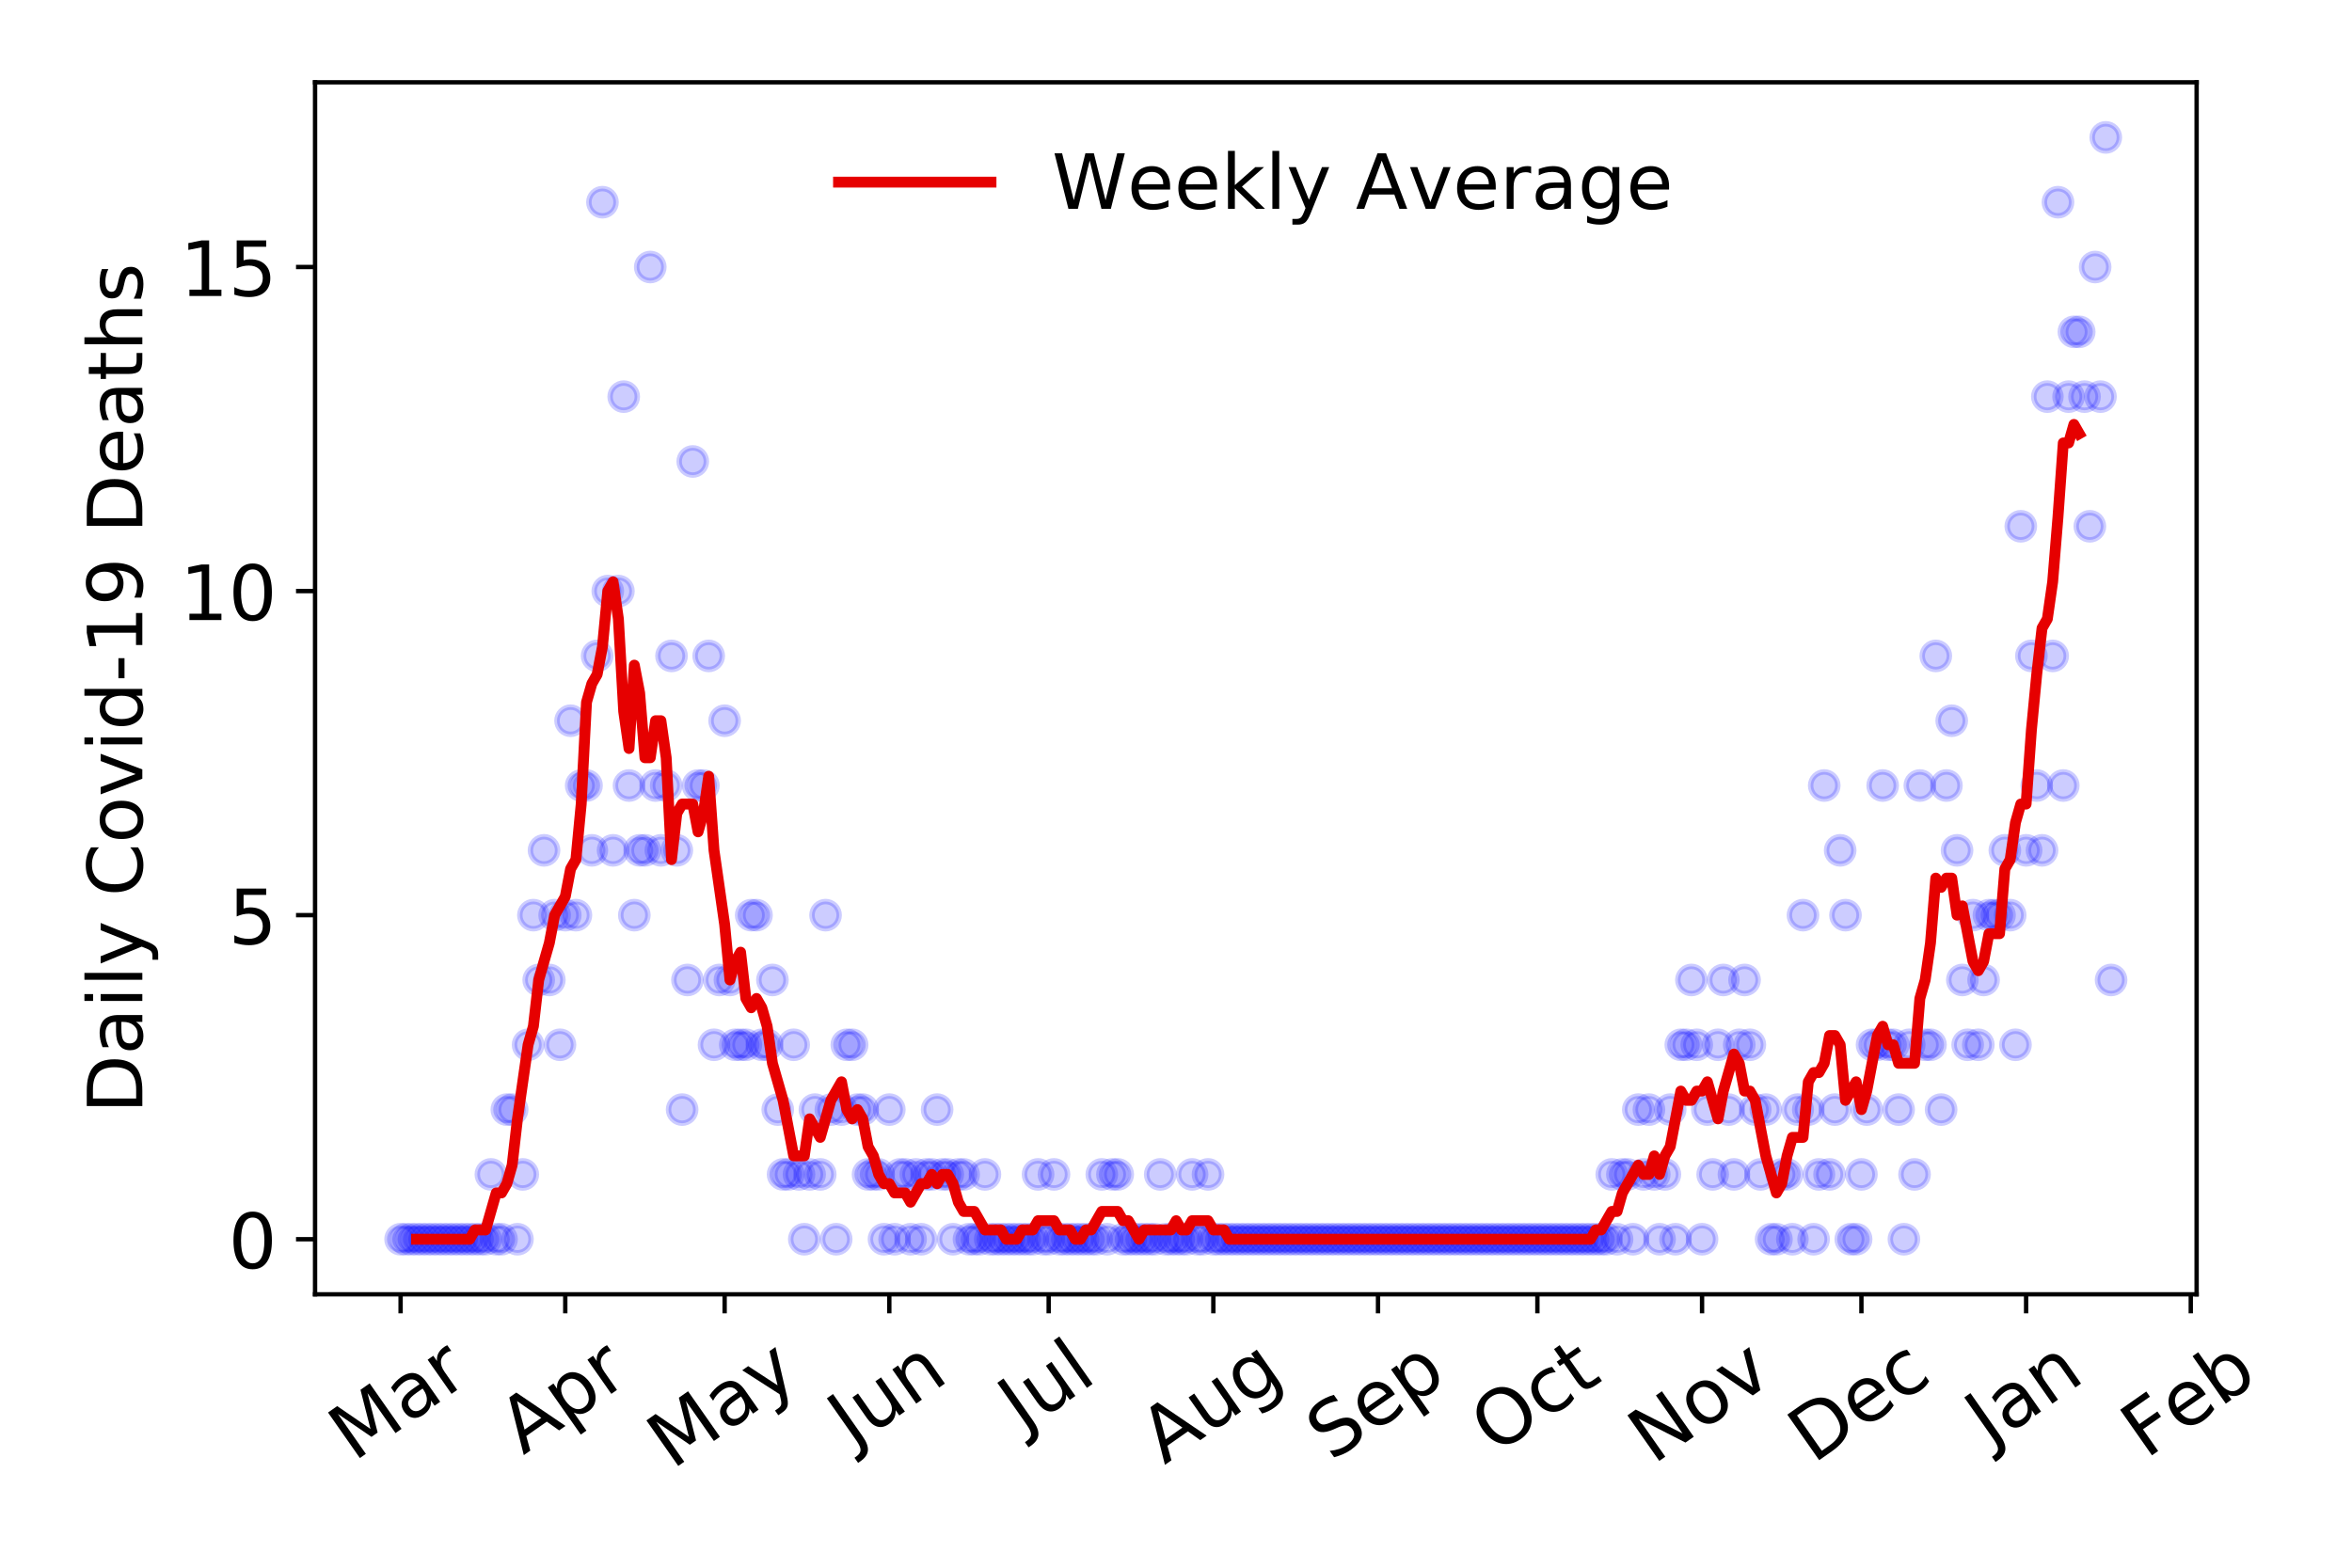 <?xml version="1.0" encoding="utf-8" standalone="no"?>
<!DOCTYPE svg PUBLIC "-//W3C//DTD SVG 1.1//EN"
  "http://www.w3.org/Graphics/SVG/1.1/DTD/svg11.dtd">
<!-- Created with matplotlib (https://matplotlib.org/) -->
<svg height="288pt" version="1.1" viewBox="0 0 432 288" width="432pt" xmlns="http://www.w3.org/2000/svg" xmlns:xlink="http://www.w3.org/1999/xlink">
 <defs>
  <style type="text/css">
*{stroke-linecap:butt;stroke-linejoin:round;}
  </style>
 </defs>
 <g id="figure_1">
  <g id="patch_1">
   <path d="M 0 288 
L 432 288 
L 432 0 
L 0 0 
z
" style="fill:#ffffff;"/>
  </g>
  <g id="axes_1">
   <g id="patch_2">
    <path d="M 57.87 237.778 
L 403.461 237.778 
L 403.461 15.12 
L 57.87 15.12 
z
" style="fill:#ffffff;"/>
   </g>
   <g id="matplotlib.axis_1">
    <g id="xtick_1">
     <g id="line2d_1">
      <defs>
       <path d="M 0 0 
L 0 3.5 
" id="mc7133f325e" style="stroke:#000000;stroke-width:0.8;"/>
      </defs>
      <g>
       <use style="stroke:#000000;stroke-width:0.8;" x="73.579" xlink:href="#mc7133f325e" y="237.778"/>
      </g>
     </g>
     <g id="text_1">
      <!-- Mar -->
      <defs>
       <path d="M 9.812 72.906 
L 24.516 72.906 
L 43.109 23.297 
L 61.812 72.906 
L 76.516 72.906 
L 76.516 0 
L 66.891 0 
L 66.891 64.016 
L 48.094 14.016 
L 38.188 14.016 
L 19.391 64.016 
L 19.391 0 
L 9.812 0 
z
" id="DejaVuSans-77"/>
       <path d="M 34.281 27.484 
Q 23.391 27.484 19.188 25 
Q 14.984 22.516 14.984 16.5 
Q 14.984 11.719 18.141 8.906 
Q 21.297 6.109 26.703 6.109 
Q 34.188 6.109 38.703 11.406 
Q 43.219 16.703 43.219 25.484 
L 43.219 27.484 
z
M 52.203 31.203 
L 52.203 0 
L 43.219 0 
L 43.219 8.297 
Q 40.141 3.328 35.547 0.953 
Q 30.953 -1.422 24.312 -1.422 
Q 15.922 -1.422 10.953 3.297 
Q 6 8.016 6 15.922 
Q 6 25.141 12.172 29.828 
Q 18.359 34.516 30.609 34.516 
L 43.219 34.516 
L 43.219 35.406 
Q 43.219 41.609 39.141 45 
Q 35.062 48.391 27.688 48.391 
Q 23 48.391 18.547 47.266 
Q 14.109 46.141 10.016 43.891 
L 10.016 52.203 
Q 14.938 54.109 19.578 55.047 
Q 24.219 56 28.609 56 
Q 40.484 56 46.344 49.844 
Q 52.203 43.703 52.203 31.203 
z
" id="DejaVuSans-97"/>
       <path d="M 41.109 46.297 
Q 39.594 47.172 37.812 47.578 
Q 36.031 48 33.891 48 
Q 26.266 48 22.188 43.047 
Q 18.109 38.094 18.109 28.812 
L 18.109 0 
L 9.078 0 
L 9.078 54.688 
L 18.109 54.688 
L 18.109 46.188 
Q 20.953 51.172 25.484 53.578 
Q 30.031 56 36.531 56 
Q 37.453 56 38.578 55.875 
Q 39.703 55.766 41.062 55.516 
z
" id="DejaVuSans-114"/>
      </defs>
      <g transform="translate(64.976 268.643)rotate(-35)scale(0.14 -0.14)">
       <use xlink:href="#DejaVuSans-77"/>
       <use x="86.279" xlink:href="#DejaVuSans-97"/>
       <use x="147.559" xlink:href="#DejaVuSans-114"/>
      </g>
     </g>
    </g>
    <g id="xtick_2">
     <g id="line2d_2">
      <g>
       <use style="stroke:#000000;stroke-width:0.8;" x="103.825" xlink:href="#mc7133f325e" y="237.778"/>
      </g>
     </g>
     <g id="text_2">
      <!-- Apr -->
      <defs>
       <path d="M 34.188 63.188 
L 20.797 26.906 
L 47.609 26.906 
z
M 28.609 72.906 
L 39.797 72.906 
L 67.578 0 
L 57.328 0 
L 50.688 18.703 
L 17.828 18.703 
L 11.188 0 
L 0.781 0 
z
" id="DejaVuSans-65"/>
       <path d="M 18.109 8.203 
L 18.109 -20.797 
L 9.078 -20.797 
L 9.078 54.688 
L 18.109 54.688 
L 18.109 46.391 
Q 20.953 51.266 25.266 53.625 
Q 29.594 56 35.594 56 
Q 45.562 56 51.781 48.094 
Q 58.016 40.188 58.016 27.297 
Q 58.016 14.406 51.781 6.484 
Q 45.562 -1.422 35.594 -1.422 
Q 29.594 -1.422 25.266 0.953 
Q 20.953 3.328 18.109 8.203 
z
M 48.688 27.297 
Q 48.688 37.203 44.609 42.844 
Q 40.531 48.484 33.406 48.484 
Q 26.266 48.484 22.188 42.844 
Q 18.109 37.203 18.109 27.297 
Q 18.109 17.391 22.188 11.75 
Q 26.266 6.109 33.406 6.109 
Q 40.531 6.109 44.609 11.75 
Q 48.688 17.391 48.688 27.297 
z
" id="DejaVuSans-112"/>
      </defs>
      <g transform="translate(96.121 267.384)rotate(-35)scale(0.14 -0.14)">
       <use xlink:href="#DejaVuSans-65"/>
       <use x="68.408" xlink:href="#DejaVuSans-112"/>
       <use x="131.885" xlink:href="#DejaVuSans-114"/>
      </g>
     </g>
    </g>
    <g id="xtick_3">
     <g id="line2d_3">
      <g>
       <use style="stroke:#000000;stroke-width:0.8;" x="133.096" xlink:href="#mc7133f325e" y="237.778"/>
      </g>
     </g>
     <g id="text_3">
      <!-- May -->
      <defs>
       <path d="M 32.172 -5.078 
Q 28.375 -14.844 24.75 -17.812 
Q 21.141 -20.797 15.094 -20.797 
L 7.906 -20.797 
L 7.906 -13.281 
L 13.188 -13.281 
Q 16.891 -13.281 18.938 -11.516 
Q 21 -9.766 23.484 -3.219 
L 25.094 0.875 
L 2.984 54.688 
L 12.5 54.688 
L 29.594 11.922 
L 46.688 54.688 
L 56.203 54.688 
z
" id="DejaVuSans-121"/>
      </defs>
      <g transform="translate(123.457 270.094)rotate(-35)scale(0.14 -0.14)">
       <use xlink:href="#DejaVuSans-77"/>
       <use x="86.279" xlink:href="#DejaVuSans-97"/>
       <use x="147.559" xlink:href="#DejaVuSans-121"/>
      </g>
     </g>
    </g>
    <g id="xtick_4">
     <g id="line2d_4">
      <g>
       <use style="stroke:#000000;stroke-width:0.8;" x="163.342" xlink:href="#mc7133f325e" y="237.778"/>
      </g>
     </g>
     <g id="text_4">
      <!-- Jun -->
      <defs>
       <path d="M 9.812 72.906 
L 19.672 72.906 
L 19.672 5.078 
Q 19.672 -8.109 14.672 -14.062 
Q 9.672 -20.016 -1.422 -20.016 
L -5.172 -20.016 
L -5.172 -11.719 
L -2.094 -11.719 
Q 4.438 -11.719 7.125 -8.047 
Q 9.812 -4.391 9.812 5.078 
z
" id="DejaVuSans-74"/>
       <path d="M 8.5 21.578 
L 8.5 54.688 
L 17.484 54.688 
L 17.484 21.922 
Q 17.484 14.156 20.5 10.266 
Q 23.531 6.391 29.594 6.391 
Q 36.859 6.391 41.078 11.031 
Q 45.312 15.672 45.312 23.688 
L 45.312 54.688 
L 54.297 54.688 
L 54.297 0 
L 45.312 0 
L 45.312 8.406 
Q 42.047 3.422 37.719 1 
Q 33.406 -1.422 27.688 -1.422 
Q 18.266 -1.422 13.375 4.438 
Q 8.5 10.297 8.5 21.578 
z
M 31.109 56 
z
" id="DejaVuSans-117"/>
       <path d="M 54.891 33.016 
L 54.891 0 
L 45.906 0 
L 45.906 32.719 
Q 45.906 40.484 42.875 44.328 
Q 39.844 48.188 33.797 48.188 
Q 26.516 48.188 22.312 43.547 
Q 18.109 38.922 18.109 30.906 
L 18.109 0 
L 9.078 0 
L 9.078 54.688 
L 18.109 54.688 
L 18.109 46.188 
Q 21.344 51.125 25.703 53.562 
Q 30.078 56 35.797 56 
Q 45.219 56 50.047 50.172 
Q 54.891 44.344 54.891 33.016 
z
" id="DejaVuSans-110"/>
      </defs>
      <g transform="translate(156.599 266.039)rotate(-35)scale(0.14 -0.14)">
       <use xlink:href="#DejaVuSans-74"/>
       <use x="29.492" xlink:href="#DejaVuSans-117"/>
       <use x="92.871" xlink:href="#DejaVuSans-110"/>
      </g>
     </g>
    </g>
    <g id="xtick_5">
     <g id="line2d_5">
      <g>
       <use style="stroke:#000000;stroke-width:0.8;" x="192.613" xlink:href="#mc7133f325e" y="237.778"/>
      </g>
     </g>
     <g id="text_5">
      <!-- Jul -->
      <defs>
       <path d="M 9.422 75.984 
L 18.406 75.984 
L 18.406 0 
L 9.422 0 
z
" id="DejaVuSans-108"/>
      </defs>
      <g transform="translate(187.911 263.181)rotate(-35)scale(0.14 -0.14)">
       <use xlink:href="#DejaVuSans-74"/>
       <use x="29.492" xlink:href="#DejaVuSans-117"/>
       <use x="92.871" xlink:href="#DejaVuSans-108"/>
      </g>
     </g>
    </g>
    <g id="xtick_6">
     <g id="line2d_6">
      <g>
       <use style="stroke:#000000;stroke-width:0.8;" x="222.86" xlink:href="#mc7133f325e" y="237.778"/>
      </g>
     </g>
     <g id="text_6">
      <!-- Aug -->
      <defs>
       <path d="M 45.406 27.984 
Q 45.406 37.75 41.375 43.109 
Q 37.359 48.484 30.078 48.484 
Q 22.859 48.484 18.828 43.109 
Q 14.797 37.75 14.797 27.984 
Q 14.797 18.266 18.828 12.891 
Q 22.859 7.516 30.078 7.516 
Q 37.359 7.516 41.375 12.891 
Q 45.406 18.266 45.406 27.984 
z
M 54.391 6.781 
Q 54.391 -7.172 48.188 -13.984 
Q 42 -20.797 29.203 -20.797 
Q 24.469 -20.797 20.266 -20.094 
Q 16.062 -19.391 12.109 -17.922 
L 12.109 -9.188 
Q 16.062 -11.328 19.922 -12.344 
Q 23.781 -13.375 27.781 -13.375 
Q 36.625 -13.375 41.016 -8.766 
Q 45.406 -4.156 45.406 5.172 
L 45.406 9.625 
Q 42.625 4.781 38.281 2.391 
Q 33.938 0 27.875 0 
Q 17.828 0 11.672 7.656 
Q 5.516 15.328 5.516 27.984 
Q 5.516 40.672 11.672 48.328 
Q 17.828 56 27.875 56 
Q 33.938 56 38.281 53.609 
Q 42.625 51.219 45.406 46.391 
L 45.406 54.688 
L 54.391 54.688 
z
" id="DejaVuSans-103"/>
      </defs>
      <g transform="translate(213.879 269.172)rotate(-35)scale(0.14 -0.14)">
       <use xlink:href="#DejaVuSans-65"/>
       <use x="68.408" xlink:href="#DejaVuSans-117"/>
       <use x="131.787" xlink:href="#DejaVuSans-103"/>
      </g>
     </g>
    </g>
    <g id="xtick_7">
     <g id="line2d_7">
      <g>
       <use style="stroke:#000000;stroke-width:0.8;" x="253.106" xlink:href="#mc7133f325e" y="237.778"/>
      </g>
     </g>
     <g id="text_7">
      <!-- Sep -->
      <defs>
       <path d="M 53.516 70.516 
L 53.516 60.891 
Q 47.906 63.578 42.922 64.891 
Q 37.938 66.219 33.297 66.219 
Q 25.25 66.219 20.875 63.094 
Q 16.5 59.969 16.5 54.203 
Q 16.5 49.359 19.406 46.891 
Q 22.312 44.438 30.422 42.922 
L 36.375 41.703 
Q 47.406 39.594 52.656 34.297 
Q 57.906 29 57.906 20.125 
Q 57.906 9.516 50.797 4.047 
Q 43.703 -1.422 29.984 -1.422 
Q 24.812 -1.422 18.969 -0.25 
Q 13.141 0.922 6.891 3.219 
L 6.891 13.375 
Q 12.891 10.016 18.656 8.297 
Q 24.422 6.594 29.984 6.594 
Q 38.422 6.594 43.016 9.906 
Q 47.609 13.234 47.609 19.391 
Q 47.609 24.75 44.312 27.781 
Q 41.016 30.812 33.5 32.328 
L 27.484 33.5 
Q 16.453 35.688 11.516 40.375 
Q 6.594 45.062 6.594 53.422 
Q 6.594 63.094 13.406 68.656 
Q 20.219 74.219 32.172 74.219 
Q 37.312 74.219 42.625 73.281 
Q 47.953 72.359 53.516 70.516 
z
" id="DejaVuSans-83"/>
       <path d="M 56.203 29.594 
L 56.203 25.203 
L 14.891 25.203 
Q 15.484 15.922 20.484 11.062 
Q 25.484 6.203 34.422 6.203 
Q 39.594 6.203 44.453 7.469 
Q 49.312 8.734 54.109 11.281 
L 54.109 2.781 
Q 49.266 0.734 44.188 -0.344 
Q 39.109 -1.422 33.891 -1.422 
Q 20.797 -1.422 13.156 6.188 
Q 5.516 13.812 5.516 26.812 
Q 5.516 40.234 12.766 48.109 
Q 20.016 56 32.328 56 
Q 43.359 56 49.781 48.891 
Q 56.203 41.797 56.203 29.594 
z
M 47.219 32.234 
Q 47.125 39.594 43.094 43.984 
Q 39.062 48.391 32.422 48.391 
Q 24.906 48.391 20.391 44.141 
Q 15.875 39.891 15.188 32.172 
z
" id="DejaVuSans-101"/>
      </defs>
      <g transform="translate(244.513 268.629)rotate(-35)scale(0.14 -0.14)">
       <use xlink:href="#DejaVuSans-83"/>
       <use x="63.477" xlink:href="#DejaVuSans-101"/>
       <use x="125" xlink:href="#DejaVuSans-112"/>
      </g>
     </g>
    </g>
    <g id="xtick_8">
     <g id="line2d_8">
      <g>
       <use style="stroke:#000000;stroke-width:0.8;" x="282.377" xlink:href="#mc7133f325e" y="237.778"/>
      </g>
     </g>
     <g id="text_8">
      <!-- Oct -->
      <defs>
       <path d="M 39.406 66.219 
Q 28.656 66.219 22.328 58.203 
Q 16.016 50.203 16.016 36.375 
Q 16.016 22.609 22.328 14.594 
Q 28.656 6.594 39.406 6.594 
Q 50.141 6.594 56.422 14.594 
Q 62.703 22.609 62.703 36.375 
Q 62.703 50.203 56.422 58.203 
Q 50.141 66.219 39.406 66.219 
z
M 39.406 74.219 
Q 54.734 74.219 63.906 63.938 
Q 73.094 53.656 73.094 36.375 
Q 73.094 19.141 63.906 8.859 
Q 54.734 -1.422 39.406 -1.422 
Q 24.031 -1.422 14.812 8.828 
Q 5.609 19.094 5.609 36.375 
Q 5.609 53.656 14.812 63.938 
Q 24.031 74.219 39.406 74.219 
z
" id="DejaVuSans-79"/>
       <path d="M 48.781 52.594 
L 48.781 44.188 
Q 44.969 46.297 41.141 47.344 
Q 37.312 48.391 33.406 48.391 
Q 24.656 48.391 19.812 42.844 
Q 14.984 37.312 14.984 27.297 
Q 14.984 17.281 19.812 11.734 
Q 24.656 6.203 33.406 6.203 
Q 37.312 6.203 41.141 7.25 
Q 44.969 8.297 48.781 10.406 
L 48.781 2.094 
Q 45.016 0.344 40.984 -0.531 
Q 36.969 -1.422 32.422 -1.422 
Q 20.062 -1.422 12.781 6.344 
Q 5.516 14.109 5.516 27.297 
Q 5.516 40.672 12.859 48.328 
Q 20.219 56 33.016 56 
Q 37.156 56 41.109 55.141 
Q 45.062 54.297 48.781 52.594 
z
" id="DejaVuSans-99"/>
       <path d="M 18.312 70.219 
L 18.312 54.688 
L 36.812 54.688 
L 36.812 47.703 
L 18.312 47.703 
L 18.312 18.016 
Q 18.312 11.328 20.141 9.422 
Q 21.969 7.516 27.594 7.516 
L 36.812 7.516 
L 36.812 0 
L 27.594 0 
Q 17.188 0 13.234 3.875 
Q 9.281 7.766 9.281 18.016 
L 9.281 47.703 
L 2.688 47.703 
L 2.688 54.688 
L 9.281 54.688 
L 9.281 70.219 
z
" id="DejaVuSans-116"/>
      </defs>
      <g transform="translate(274.678 267.377)rotate(-35)scale(0.14 -0.14)">
       <use xlink:href="#DejaVuSans-79"/>
       <use x="78.711" xlink:href="#DejaVuSans-99"/>
       <use x="133.691" xlink:href="#DejaVuSans-116"/>
      </g>
     </g>
    </g>
    <g id="xtick_9">
     <g id="line2d_9">
      <g>
       <use style="stroke:#000000;stroke-width:0.8;" x="312.623" xlink:href="#mc7133f325e" y="237.778"/>
      </g>
     </g>
     <g id="text_9">
      <!-- Nov -->
      <defs>
       <path d="M 9.812 72.906 
L 23.094 72.906 
L 55.422 11.922 
L 55.422 72.906 
L 64.984 72.906 
L 64.984 0 
L 51.703 0 
L 19.391 60.984 
L 19.391 0 
L 9.812 0 
z
" id="DejaVuSans-78"/>
       <path d="M 30.609 48.391 
Q 23.391 48.391 19.188 42.75 
Q 14.984 37.109 14.984 27.297 
Q 14.984 17.484 19.156 11.844 
Q 23.344 6.203 30.609 6.203 
Q 37.797 6.203 41.984 11.859 
Q 46.188 17.531 46.188 27.297 
Q 46.188 37.016 41.984 42.703 
Q 37.797 48.391 30.609 48.391 
z
M 30.609 56 
Q 42.328 56 49.016 48.375 
Q 55.719 40.766 55.719 27.297 
Q 55.719 13.875 49.016 6.219 
Q 42.328 -1.422 30.609 -1.422 
Q 18.844 -1.422 12.172 6.219 
Q 5.516 13.875 5.516 27.297 
Q 5.516 40.766 12.172 48.375 
Q 18.844 56 30.609 56 
z
" id="DejaVuSans-111"/>
       <path d="M 2.984 54.688 
L 12.5 54.688 
L 29.594 8.797 
L 46.688 54.688 
L 56.203 54.688 
L 35.688 0 
L 23.484 0 
z
" id="DejaVuSans-118"/>
      </defs>
      <g transform="translate(303.647 269.166)rotate(-35)scale(0.14 -0.14)">
       <use xlink:href="#DejaVuSans-78"/>
       <use x="74.805" xlink:href="#DejaVuSans-111"/>
       <use x="135.986" xlink:href="#DejaVuSans-118"/>
      </g>
     </g>
    </g>
    <g id="xtick_10">
     <g id="line2d_10">
      <g>
       <use style="stroke:#000000;stroke-width:0.8;" x="341.894" xlink:href="#mc7133f325e" y="237.778"/>
      </g>
     </g>
     <g id="text_10">
      <!-- Dec -->
      <defs>
       <path d="M 19.672 64.797 
L 19.672 8.109 
L 31.594 8.109 
Q 46.688 8.109 53.688 14.938 
Q 60.688 21.781 60.688 36.531 
Q 60.688 51.172 53.688 57.984 
Q 46.688 64.797 31.594 64.797 
z
M 9.812 72.906 
L 30.078 72.906 
Q 51.266 72.906 61.172 64.094 
Q 71.094 55.281 71.094 36.531 
Q 71.094 17.672 61.125 8.828 
Q 51.172 0 30.078 0 
L 9.812 0 
z
" id="DejaVuSans-68"/>
      </defs>
      <g transform="translate(333.014 269.032)rotate(-35)scale(0.14 -0.14)">
       <use xlink:href="#DejaVuSans-68"/>
       <use x="77.002" xlink:href="#DejaVuSans-101"/>
       <use x="138.525" xlink:href="#DejaVuSans-99"/>
      </g>
     </g>
    </g>
    <g id="xtick_11">
     <g id="line2d_11">
      <g>
       <use style="stroke:#000000;stroke-width:0.8;" x="372.141" xlink:href="#mc7133f325e" y="237.778"/>
      </g>
     </g>
     <g id="text_11">
      <!-- Jan -->
      <g transform="translate(365.517 265.871)rotate(-35)scale(0.14 -0.14)">
       <use xlink:href="#DejaVuSans-74"/>
       <use x="29.492" xlink:href="#DejaVuSans-97"/>
       <use x="90.771" xlink:href="#DejaVuSans-110"/>
      </g>
     </g>
    </g>
    <g id="xtick_12">
     <g id="line2d_12">
      <g>
       <use style="stroke:#000000;stroke-width:0.8;" x="402.387" xlink:href="#mc7133f325e" y="237.778"/>
      </g>
     </g>
     <g id="text_12">
      <!-- Feb -->
      <defs>
       <path d="M 9.812 72.906 
L 51.703 72.906 
L 51.703 64.594 
L 19.672 64.594 
L 19.672 43.109 
L 48.578 43.109 
L 48.578 34.812 
L 19.672 34.812 
L 19.672 0 
L 9.812 0 
z
" id="DejaVuSans-70"/>
       <path d="M 48.688 27.297 
Q 48.688 37.203 44.609 42.844 
Q 40.531 48.484 33.406 48.484 
Q 26.266 48.484 22.188 42.844 
Q 18.109 37.203 18.109 27.297 
Q 18.109 17.391 22.188 11.75 
Q 26.266 6.109 33.406 6.109 
Q 40.531 6.109 44.609 11.75 
Q 48.688 17.391 48.688 27.297 
z
M 18.109 46.391 
Q 20.953 51.266 25.266 53.625 
Q 29.594 56 35.594 56 
Q 45.562 56 51.781 48.094 
Q 58.016 40.188 58.016 27.297 
Q 58.016 14.406 51.781 6.484 
Q 45.562 -1.422 35.594 -1.422 
Q 29.594 -1.422 25.266 0.953 
Q 20.953 3.328 18.109 8.203 
L 18.109 0 
L 9.078 0 
L 9.078 75.984 
L 18.109 75.984 
z
" id="DejaVuSans-98"/>
      </defs>
      <g transform="translate(394.141 268.143)rotate(-35)scale(0.14 -0.14)">
       <use xlink:href="#DejaVuSans-70"/>
       <use x="57.441" xlink:href="#DejaVuSans-101"/>
       <use x="118.965" xlink:href="#DejaVuSans-98"/>
      </g>
     </g>
    </g>
   </g>
   <g id="matplotlib.axis_2">
    <g id="ytick_1">
     <g id="line2d_13">
      <defs>
       <path d="M 0 0 
L -3.5 0 
" id="m1a2a168608" style="stroke:#000000;stroke-width:0.8;"/>
      </defs>
      <g>
       <use style="stroke:#000000;stroke-width:0.8;" x="57.87" xlink:href="#m1a2a168608" y="227.657"/>
      </g>
     </g>
     <g id="text_13">
      <!-- 0 -->
      <defs>
       <path d="M 31.781 66.406 
Q 24.172 66.406 20.328 58.906 
Q 16.5 51.422 16.5 36.375 
Q 16.5 21.391 20.328 13.891 
Q 24.172 6.391 31.781 6.391 
Q 39.453 6.391 43.281 13.891 
Q 47.125 21.391 47.125 36.375 
Q 47.125 51.422 43.281 58.906 
Q 39.453 66.406 31.781 66.406 
z
M 31.781 74.219 
Q 44.047 74.219 50.516 64.516 
Q 56.984 54.828 56.984 36.375 
Q 56.984 17.969 50.516 8.266 
Q 44.047 -1.422 31.781 -1.422 
Q 19.531 -1.422 13.062 8.266 
Q 6.594 17.969 6.594 36.375 
Q 6.594 54.828 13.062 64.516 
Q 19.531 74.219 31.781 74.219 
z
" id="DejaVuSans-48"/>
      </defs>
      <g transform="translate(41.962 232.976)scale(0.14 -0.14)">
       <use xlink:href="#DejaVuSans-48"/>
      </g>
     </g>
    </g>
    <g id="ytick_2">
     <g id="line2d_14">
      <g>
       <use style="stroke:#000000;stroke-width:0.8;" x="57.87" xlink:href="#m1a2a168608" y="168.123"/>
      </g>
     </g>
     <g id="text_14">
      <!-- 5 -->
      <defs>
       <path d="M 10.797 72.906 
L 49.516 72.906 
L 49.516 64.594 
L 19.828 64.594 
L 19.828 46.734 
Q 21.969 47.469 24.109 47.828 
Q 26.266 48.188 28.422 48.188 
Q 40.625 48.188 47.75 41.5 
Q 54.891 34.812 54.891 23.391 
Q 54.891 11.625 47.562 5.094 
Q 40.234 -1.422 26.906 -1.422 
Q 22.312 -1.422 17.547 -0.641 
Q 12.797 0.141 7.719 1.703 
L 7.719 11.625 
Q 12.109 9.234 16.797 8.062 
Q 21.484 6.891 26.703 6.891 
Q 35.156 6.891 40.078 11.328 
Q 45.016 15.766 45.016 23.391 
Q 45.016 31 40.078 35.438 
Q 35.156 39.891 26.703 39.891 
Q 22.75 39.891 18.812 39.016 
Q 14.891 38.141 10.797 36.281 
z
" id="DejaVuSans-53"/>
      </defs>
      <g transform="translate(41.962 173.442)scale(0.14 -0.14)">
       <use xlink:href="#DejaVuSans-53"/>
      </g>
     </g>
    </g>
    <g id="ytick_3">
     <g id="line2d_15">
      <g>
       <use style="stroke:#000000;stroke-width:0.8;" x="57.87" xlink:href="#m1a2a168608" y="108.589"/>
      </g>
     </g>
     <g id="text_15">
      <!-- 10 -->
      <defs>
       <path d="M 12.406 8.297 
L 28.516 8.297 
L 28.516 63.922 
L 10.984 60.406 
L 10.984 69.391 
L 28.422 72.906 
L 38.281 72.906 
L 38.281 8.297 
L 54.391 8.297 
L 54.391 0 
L 12.406 0 
z
" id="DejaVuSans-49"/>
      </defs>
      <g transform="translate(33.055 113.908)scale(0.14 -0.14)">
       <use xlink:href="#DejaVuSans-49"/>
       <use x="63.623" xlink:href="#DejaVuSans-48"/>
      </g>
     </g>
    </g>
    <g id="ytick_4">
     <g id="line2d_16">
      <g>
       <use style="stroke:#000000;stroke-width:0.8;" x="57.87" xlink:href="#m1a2a168608" y="49.055"/>
      </g>
     </g>
     <g id="text_16">
      <!-- 15 -->
      <g transform="translate(33.055 54.373)scale(0.14 -0.14)">
       <use xlink:href="#DejaVuSans-49"/>
       <use x="63.623" xlink:href="#DejaVuSans-53"/>
      </g>
     </g>
    </g>
    <g id="text_17">
     <!-- Daily Covid-19 Deaths -->
     <defs>
      <path d="M 9.422 54.688 
L 18.406 54.688 
L 18.406 0 
L 9.422 0 
z
M 9.422 75.984 
L 18.406 75.984 
L 18.406 64.594 
L 9.422 64.594 
z
" id="DejaVuSans-105"/>
      <path id="DejaVuSans-32"/>
      <path d="M 64.406 67.281 
L 64.406 56.891 
Q 59.422 61.531 53.781 63.812 
Q 48.141 66.109 41.797 66.109 
Q 29.297 66.109 22.656 58.469 
Q 16.016 50.828 16.016 36.375 
Q 16.016 21.969 22.656 14.328 
Q 29.297 6.688 41.797 6.688 
Q 48.141 6.688 53.781 8.984 
Q 59.422 11.281 64.406 15.922 
L 64.406 5.609 
Q 59.234 2.094 53.438 0.328 
Q 47.656 -1.422 41.219 -1.422 
Q 24.656 -1.422 15.125 8.703 
Q 5.609 18.844 5.609 36.375 
Q 5.609 53.953 15.125 64.078 
Q 24.656 74.219 41.219 74.219 
Q 47.75 74.219 53.531 72.484 
Q 59.328 70.75 64.406 67.281 
z
" id="DejaVuSans-67"/>
      <path d="M 45.406 46.391 
L 45.406 75.984 
L 54.391 75.984 
L 54.391 0 
L 45.406 0 
L 45.406 8.203 
Q 42.578 3.328 38.25 0.953 
Q 33.938 -1.422 27.875 -1.422 
Q 17.969 -1.422 11.734 6.484 
Q 5.516 14.406 5.516 27.297 
Q 5.516 40.188 11.734 48.094 
Q 17.969 56 27.875 56 
Q 33.938 56 38.25 53.625 
Q 42.578 51.266 45.406 46.391 
z
M 14.797 27.297 
Q 14.797 17.391 18.875 11.75 
Q 22.953 6.109 30.078 6.109 
Q 37.203 6.109 41.297 11.75 
Q 45.406 17.391 45.406 27.297 
Q 45.406 37.203 41.297 42.844 
Q 37.203 48.484 30.078 48.484 
Q 22.953 48.484 18.875 42.844 
Q 14.797 37.203 14.797 27.297 
z
" id="DejaVuSans-100"/>
      <path d="M 4.891 31.391 
L 31.203 31.391 
L 31.203 23.391 
L 4.891 23.391 
z
" id="DejaVuSans-45"/>
      <path d="M 10.984 1.516 
L 10.984 10.5 
Q 14.703 8.734 18.5 7.812 
Q 22.312 6.891 25.984 6.891 
Q 35.75 6.891 40.891 13.453 
Q 46.047 20.016 46.781 33.406 
Q 43.953 29.203 39.594 26.953 
Q 35.25 24.703 29.984 24.703 
Q 19.047 24.703 12.672 31.312 
Q 6.297 37.938 6.297 49.422 
Q 6.297 60.641 12.938 67.422 
Q 19.578 74.219 30.609 74.219 
Q 43.266 74.219 49.922 64.516 
Q 56.594 54.828 56.594 36.375 
Q 56.594 19.141 48.406 8.859 
Q 40.234 -1.422 26.422 -1.422 
Q 22.703 -1.422 18.891 -0.688 
Q 15.094 0.047 10.984 1.516 
z
M 30.609 32.422 
Q 37.25 32.422 41.125 36.953 
Q 45.016 41.5 45.016 49.422 
Q 45.016 57.281 41.125 61.844 
Q 37.25 66.406 30.609 66.406 
Q 23.969 66.406 20.094 61.844 
Q 16.219 57.281 16.219 49.422 
Q 16.219 41.5 20.094 36.953 
Q 23.969 32.422 30.609 32.422 
z
" id="DejaVuSans-57"/>
      <path d="M 54.891 33.016 
L 54.891 0 
L 45.906 0 
L 45.906 32.719 
Q 45.906 40.484 42.875 44.328 
Q 39.844 48.188 33.797 48.188 
Q 26.516 48.188 22.312 43.547 
Q 18.109 38.922 18.109 30.906 
L 18.109 0 
L 9.078 0 
L 9.078 75.984 
L 18.109 75.984 
L 18.109 46.188 
Q 21.344 51.125 25.703 53.562 
Q 30.078 56 35.797 56 
Q 45.219 56 50.047 50.172 
Q 54.891 44.344 54.891 33.016 
z
" id="DejaVuSans-104"/>
      <path d="M 44.281 53.078 
L 44.281 44.578 
Q 40.484 46.531 36.375 47.5 
Q 32.281 48.484 27.875 48.484 
Q 21.188 48.484 17.844 46.438 
Q 14.5 44.391 14.5 40.281 
Q 14.5 37.156 16.891 35.375 
Q 19.281 33.594 26.516 31.984 
L 29.594 31.297 
Q 39.156 29.25 43.188 25.516 
Q 47.219 21.781 47.219 15.094 
Q 47.219 7.469 41.188 3.016 
Q 35.156 -1.422 24.609 -1.422 
Q 20.219 -1.422 15.453 -0.562 
Q 10.688 0.297 5.422 2 
L 5.422 11.281 
Q 10.406 8.688 15.234 7.391 
Q 20.062 6.109 24.812 6.109 
Q 31.156 6.109 34.562 8.281 
Q 37.984 10.453 37.984 14.406 
Q 37.984 18.062 35.516 20.016 
Q 33.062 21.969 24.703 23.781 
L 21.578 24.516 
Q 13.234 26.266 9.516 29.906 
Q 5.812 33.547 5.812 39.891 
Q 5.812 47.609 11.281 51.797 
Q 16.75 56 26.812 56 
Q 31.781 56 36.172 55.266 
Q 40.578 54.547 44.281 53.078 
z
" id="DejaVuSans-115"/>
     </defs>
     <g transform="translate(26.143 204.56)rotate(-90)scale(0.14 -0.14)">
      <use xlink:href="#DejaVuSans-68"/>
      <use x="77.002" xlink:href="#DejaVuSans-97"/>
      <use x="138.281" xlink:href="#DejaVuSans-105"/>
      <use x="166.064" xlink:href="#DejaVuSans-108"/>
      <use x="193.848" xlink:href="#DejaVuSans-121"/>
      <use x="253.027" xlink:href="#DejaVuSans-32"/>
      <use x="284.814" xlink:href="#DejaVuSans-67"/>
      <use x="354.639" xlink:href="#DejaVuSans-111"/>
      <use x="415.82" xlink:href="#DejaVuSans-118"/>
      <use x="475" xlink:href="#DejaVuSans-105"/>
      <use x="502.783" xlink:href="#DejaVuSans-100"/>
      <use x="566.26" xlink:href="#DejaVuSans-45"/>
      <use x="602.344" xlink:href="#DejaVuSans-49"/>
      <use x="665.967" xlink:href="#DejaVuSans-57"/>
      <use x="729.59" xlink:href="#DejaVuSans-32"/>
      <use x="761.377" xlink:href="#DejaVuSans-68"/>
      <use x="838.379" xlink:href="#DejaVuSans-101"/>
      <use x="899.902" xlink:href="#DejaVuSans-97"/>
      <use x="961.182" xlink:href="#DejaVuSans-116"/>
      <use x="1000.391" xlink:href="#DejaVuSans-104"/>
      <use x="1063.77" xlink:href="#DejaVuSans-115"/>
     </g>
    </g>
   </g>
   <g id="line2d_17">
    <defs>
     <path d="M 0 2.5 
C 0.663 2.5 1.299 2.237 1.768 1.768 
C 2.237 1.299 2.5 0.663 2.5 0 
C 2.5 -0.663 2.237 -1.299 1.768 -1.768 
C 1.299 -2.237 0.663 -2.5 0 -2.5 
C -0.663 -2.5 -1.299 -2.237 -1.768 -1.768 
C -2.237 -1.299 -2.5 -0.663 -2.5 0 
C -2.5 0.663 -2.237 1.299 -1.768 1.768 
C -1.299 2.237 -0.663 2.5 0 2.5 
z
" id="mf086e1de1c" style="stroke:#0000ff;stroke-opacity:0.2;"/>
    </defs>
    <g clip-path="url(#p6cdf601d9a)">
     <use style="fill:#0000ff;fill-opacity:0.2;stroke:#0000ff;stroke-opacity:0.2;" x="73.579" xlink:href="#mf086e1de1c" y="227.657"/>
     <use style="fill:#0000ff;fill-opacity:0.2;stroke:#0000ff;stroke-opacity:0.2;" x="74.554" xlink:href="#mf086e1de1c" y="227.657"/>
     <use style="fill:#0000ff;fill-opacity:0.2;stroke:#0000ff;stroke-opacity:0.2;" x="75.53" xlink:href="#mf086e1de1c" y="227.657"/>
     <use style="fill:#0000ff;fill-opacity:0.2;stroke:#0000ff;stroke-opacity:0.2;" x="76.506" xlink:href="#mf086e1de1c" y="227.657"/>
     <use style="fill:#0000ff;fill-opacity:0.2;stroke:#0000ff;stroke-opacity:0.2;" x="77.481" xlink:href="#mf086e1de1c" y="227.657"/>
     <use style="fill:#0000ff;fill-opacity:0.2;stroke:#0000ff;stroke-opacity:0.2;" x="78.457" xlink:href="#mf086e1de1c" y="227.657"/>
     <use style="fill:#0000ff;fill-opacity:0.2;stroke:#0000ff;stroke-opacity:0.2;" x="79.433" xlink:href="#mf086e1de1c" y="227.657"/>
     <use style="fill:#0000ff;fill-opacity:0.2;stroke:#0000ff;stroke-opacity:0.2;" x="80.409" xlink:href="#mf086e1de1c" y="227.657"/>
     <use style="fill:#0000ff;fill-opacity:0.2;stroke:#0000ff;stroke-opacity:0.2;" x="81.384" xlink:href="#mf086e1de1c" y="227.657"/>
     <use style="fill:#0000ff;fill-opacity:0.2;stroke:#0000ff;stroke-opacity:0.2;" x="82.36" xlink:href="#mf086e1de1c" y="227.657"/>
     <use style="fill:#0000ff;fill-opacity:0.2;stroke:#0000ff;stroke-opacity:0.2;" x="83.336" xlink:href="#mf086e1de1c" y="227.657"/>
     <use style="fill:#0000ff;fill-opacity:0.2;stroke:#0000ff;stroke-opacity:0.2;" x="84.311" xlink:href="#mf086e1de1c" y="227.657"/>
     <use style="fill:#0000ff;fill-opacity:0.2;stroke:#0000ff;stroke-opacity:0.2;" x="85.287" xlink:href="#mf086e1de1c" y="227.657"/>
     <use style="fill:#0000ff;fill-opacity:0.2;stroke:#0000ff;stroke-opacity:0.2;" x="86.263" xlink:href="#mf086e1de1c" y="227.657"/>
     <use style="fill:#0000ff;fill-opacity:0.2;stroke:#0000ff;stroke-opacity:0.2;" x="87.238" xlink:href="#mf086e1de1c" y="227.657"/>
     <use style="fill:#0000ff;fill-opacity:0.2;stroke:#0000ff;stroke-opacity:0.2;" x="88.214" xlink:href="#mf086e1de1c" y="227.657"/>
     <use style="fill:#0000ff;fill-opacity:0.2;stroke:#0000ff;stroke-opacity:0.2;" x="89.19" xlink:href="#mf086e1de1c" y="227.657"/>
     <use style="fill:#0000ff;fill-opacity:0.2;stroke:#0000ff;stroke-opacity:0.2;" x="90.165" xlink:href="#mf086e1de1c" y="215.75"/>
     <use style="fill:#0000ff;fill-opacity:0.2;stroke:#0000ff;stroke-opacity:0.2;" x="91.141" xlink:href="#mf086e1de1c" y="227.657"/>
     <use style="fill:#0000ff;fill-opacity:0.2;stroke:#0000ff;stroke-opacity:0.2;" x="92.117" xlink:href="#mf086e1de1c" y="227.657"/>
     <use style="fill:#0000ff;fill-opacity:0.2;stroke:#0000ff;stroke-opacity:0.2;" x="93.093" xlink:href="#mf086e1de1c" y="203.844"/>
     <use style="fill:#0000ff;fill-opacity:0.2;stroke:#0000ff;stroke-opacity:0.2;" x="94.068" xlink:href="#mf086e1de1c" y="203.844"/>
     <use style="fill:#0000ff;fill-opacity:0.2;stroke:#0000ff;stroke-opacity:0.2;" x="95.044" xlink:href="#mf086e1de1c" y="227.657"/>
     <use style="fill:#0000ff;fill-opacity:0.2;stroke:#0000ff;stroke-opacity:0.2;" x="96.02" xlink:href="#mf086e1de1c" y="215.75"/>
     <use style="fill:#0000ff;fill-opacity:0.2;stroke:#0000ff;stroke-opacity:0.2;" x="96.995" xlink:href="#mf086e1de1c" y="191.937"/>
     <use style="fill:#0000ff;fill-opacity:0.2;stroke:#0000ff;stroke-opacity:0.2;" x="97.971" xlink:href="#mf086e1de1c" y="168.123"/>
     <use style="fill:#0000ff;fill-opacity:0.2;stroke:#0000ff;stroke-opacity:0.2;" x="98.947" xlink:href="#mf086e1de1c" y="180.03"/>
     <use style="fill:#0000ff;fill-opacity:0.2;stroke:#0000ff;stroke-opacity:0.2;" x="99.922" xlink:href="#mf086e1de1c" y="156.216"/>
     <use style="fill:#0000ff;fill-opacity:0.2;stroke:#0000ff;stroke-opacity:0.2;" x="100.898" xlink:href="#mf086e1de1c" y="180.03"/>
     <use style="fill:#0000ff;fill-opacity:0.2;stroke:#0000ff;stroke-opacity:0.2;" x="101.874" xlink:href="#mf086e1de1c" y="168.123"/>
     <use style="fill:#0000ff;fill-opacity:0.2;stroke:#0000ff;stroke-opacity:0.2;" x="102.849" xlink:href="#mf086e1de1c" y="191.937"/>
     <use style="fill:#0000ff;fill-opacity:0.2;stroke:#0000ff;stroke-opacity:0.2;" x="103.825" xlink:href="#mf086e1de1c" y="168.123"/>
     <use style="fill:#0000ff;fill-opacity:0.2;stroke:#0000ff;stroke-opacity:0.2;" x="104.801" xlink:href="#mf086e1de1c" y="132.403"/>
     <use style="fill:#0000ff;fill-opacity:0.2;stroke:#0000ff;stroke-opacity:0.2;" x="105.777" xlink:href="#mf086e1de1c" y="168.123"/>
     <use style="fill:#0000ff;fill-opacity:0.2;stroke:#0000ff;stroke-opacity:0.2;" x="106.752" xlink:href="#mf086e1de1c" y="144.309"/>
     <use style="fill:#0000ff;fill-opacity:0.2;stroke:#0000ff;stroke-opacity:0.2;" x="107.728" xlink:href="#mf086e1de1c" y="144.309"/>
     <use style="fill:#0000ff;fill-opacity:0.2;stroke:#0000ff;stroke-opacity:0.2;" x="108.704" xlink:href="#mf086e1de1c" y="156.216"/>
     <use style="fill:#0000ff;fill-opacity:0.2;stroke:#0000ff;stroke-opacity:0.2;" x="109.679" xlink:href="#mf086e1de1c" y="120.496"/>
     <use style="fill:#0000ff;fill-opacity:0.2;stroke:#0000ff;stroke-opacity:0.2;" x="110.655" xlink:href="#mf086e1de1c" y="37.148"/>
     <use style="fill:#0000ff;fill-opacity:0.2;stroke:#0000ff;stroke-opacity:0.2;" x="111.631" xlink:href="#mf086e1de1c" y="108.589"/>
     <use style="fill:#0000ff;fill-opacity:0.2;stroke:#0000ff;stroke-opacity:0.2;" x="112.606" xlink:href="#mf086e1de1c" y="156.216"/>
     <use style="fill:#0000ff;fill-opacity:0.2;stroke:#0000ff;stroke-opacity:0.2;" x="113.582" xlink:href="#mf086e1de1c" y="108.589"/>
     <use style="fill:#0000ff;fill-opacity:0.2;stroke:#0000ff;stroke-opacity:0.2;" x="114.558" xlink:href="#mf086e1de1c" y="72.868"/>
     <use style="fill:#0000ff;fill-opacity:0.2;stroke:#0000ff;stroke-opacity:0.2;" x="115.533" xlink:href="#mf086e1de1c" y="144.309"/>
     <use style="fill:#0000ff;fill-opacity:0.2;stroke:#0000ff;stroke-opacity:0.2;" x="116.509" xlink:href="#mf086e1de1c" y="168.123"/>
     <use style="fill:#0000ff;fill-opacity:0.2;stroke:#0000ff;stroke-opacity:0.2;" x="117.485" xlink:href="#mf086e1de1c" y="156.216"/>
     <use style="fill:#0000ff;fill-opacity:0.2;stroke:#0000ff;stroke-opacity:0.2;" x="118.461" xlink:href="#mf086e1de1c" y="156.216"/>
     <use style="fill:#0000ff;fill-opacity:0.2;stroke:#0000ff;stroke-opacity:0.2;" x="119.436" xlink:href="#mf086e1de1c" y="49.055"/>
     <use style="fill:#0000ff;fill-opacity:0.2;stroke:#0000ff;stroke-opacity:0.2;" x="120.412" xlink:href="#mf086e1de1c" y="144.309"/>
     <use style="fill:#0000ff;fill-opacity:0.2;stroke:#0000ff;stroke-opacity:0.2;" x="121.388" xlink:href="#mf086e1de1c" y="156.216"/>
     <use style="fill:#0000ff;fill-opacity:0.2;stroke:#0000ff;stroke-opacity:0.2;" x="122.363" xlink:href="#mf086e1de1c" y="144.309"/>
     <use style="fill:#0000ff;fill-opacity:0.2;stroke:#0000ff;stroke-opacity:0.2;" x="123.339" xlink:href="#mf086e1de1c" y="120.496"/>
     <use style="fill:#0000ff;fill-opacity:0.2;stroke:#0000ff;stroke-opacity:0.2;" x="124.315" xlink:href="#mf086e1de1c" y="156.216"/>
     <use style="fill:#0000ff;fill-opacity:0.2;stroke:#0000ff;stroke-opacity:0.2;" x="125.29" xlink:href="#mf086e1de1c" y="203.844"/>
     <use style="fill:#0000ff;fill-opacity:0.2;stroke:#0000ff;stroke-opacity:0.2;" x="126.266" xlink:href="#mf086e1de1c" y="180.03"/>
     <use style="fill:#0000ff;fill-opacity:0.2;stroke:#0000ff;stroke-opacity:0.2;" x="127.242" xlink:href="#mf086e1de1c" y="84.775"/>
     <use style="fill:#0000ff;fill-opacity:0.2;stroke:#0000ff;stroke-opacity:0.2;" x="128.217" xlink:href="#mf086e1de1c" y="144.309"/>
     <use style="fill:#0000ff;fill-opacity:0.2;stroke:#0000ff;stroke-opacity:0.2;" x="129.193" xlink:href="#mf086e1de1c" y="144.309"/>
     <use style="fill:#0000ff;fill-opacity:0.2;stroke:#0000ff;stroke-opacity:0.2;" x="130.169" xlink:href="#mf086e1de1c" y="120.496"/>
     <use style="fill:#0000ff;fill-opacity:0.2;stroke:#0000ff;stroke-opacity:0.2;" x="131.145" xlink:href="#mf086e1de1c" y="191.937"/>
     <use style="fill:#0000ff;fill-opacity:0.2;stroke:#0000ff;stroke-opacity:0.2;" x="132.12" xlink:href="#mf086e1de1c" y="180.03"/>
     <use style="fill:#0000ff;fill-opacity:0.2;stroke:#0000ff;stroke-opacity:0.2;" x="133.096" xlink:href="#mf086e1de1c" y="132.403"/>
     <use style="fill:#0000ff;fill-opacity:0.2;stroke:#0000ff;stroke-opacity:0.2;" x="134.072" xlink:href="#mf086e1de1c" y="180.03"/>
     <use style="fill:#0000ff;fill-opacity:0.2;stroke:#0000ff;stroke-opacity:0.2;" x="135.047" xlink:href="#mf086e1de1c" y="191.937"/>
     <use style="fill:#0000ff;fill-opacity:0.2;stroke:#0000ff;stroke-opacity:0.2;" x="136.023" xlink:href="#mf086e1de1c" y="191.937"/>
     <use style="fill:#0000ff;fill-opacity:0.2;stroke:#0000ff;stroke-opacity:0.2;" x="136.999" xlink:href="#mf086e1de1c" y="191.937"/>
     <use style="fill:#0000ff;fill-opacity:0.2;stroke:#0000ff;stroke-opacity:0.2;" x="137.974" xlink:href="#mf086e1de1c" y="168.123"/>
     <use style="fill:#0000ff;fill-opacity:0.2;stroke:#0000ff;stroke-opacity:0.2;" x="138.95" xlink:href="#mf086e1de1c" y="168.123"/>
     <use style="fill:#0000ff;fill-opacity:0.2;stroke:#0000ff;stroke-opacity:0.2;" x="139.926" xlink:href="#mf086e1de1c" y="191.937"/>
     <use style="fill:#0000ff;fill-opacity:0.2;stroke:#0000ff;stroke-opacity:0.2;" x="140.901" xlink:href="#mf086e1de1c" y="191.937"/>
     <use style="fill:#0000ff;fill-opacity:0.2;stroke:#0000ff;stroke-opacity:0.2;" x="141.877" xlink:href="#mf086e1de1c" y="180.03"/>
     <use style="fill:#0000ff;fill-opacity:0.2;stroke:#0000ff;stroke-opacity:0.2;" x="142.853" xlink:href="#mf086e1de1c" y="203.844"/>
     <use style="fill:#0000ff;fill-opacity:0.2;stroke:#0000ff;stroke-opacity:0.2;" x="143.829" xlink:href="#mf086e1de1c" y="215.75"/>
     <use style="fill:#0000ff;fill-opacity:0.2;stroke:#0000ff;stroke-opacity:0.2;" x="144.804" xlink:href="#mf086e1de1c" y="215.75"/>
     <use style="fill:#0000ff;fill-opacity:0.2;stroke:#0000ff;stroke-opacity:0.2;" x="145.78" xlink:href="#mf086e1de1c" y="191.937"/>
     <use style="fill:#0000ff;fill-opacity:0.2;stroke:#0000ff;stroke-opacity:0.2;" x="146.756" xlink:href="#mf086e1de1c" y="215.75"/>
     <use style="fill:#0000ff;fill-opacity:0.2;stroke:#0000ff;stroke-opacity:0.2;" x="147.731" xlink:href="#mf086e1de1c" y="227.657"/>
     <use style="fill:#0000ff;fill-opacity:0.2;stroke:#0000ff;stroke-opacity:0.2;" x="148.707" xlink:href="#mf086e1de1c" y="215.75"/>
     <use style="fill:#0000ff;fill-opacity:0.2;stroke:#0000ff;stroke-opacity:0.2;" x="149.683" xlink:href="#mf086e1de1c" y="203.844"/>
     <use style="fill:#0000ff;fill-opacity:0.2;stroke:#0000ff;stroke-opacity:0.2;" x="150.658" xlink:href="#mf086e1de1c" y="215.75"/>
     <use style="fill:#0000ff;fill-opacity:0.2;stroke:#0000ff;stroke-opacity:0.2;" x="151.634" xlink:href="#mf086e1de1c" y="168.123"/>
     <use style="fill:#0000ff;fill-opacity:0.2;stroke:#0000ff;stroke-opacity:0.2;" x="152.61" xlink:href="#mf086e1de1c" y="203.844"/>
     <use style="fill:#0000ff;fill-opacity:0.2;stroke:#0000ff;stroke-opacity:0.2;" x="153.586" xlink:href="#mf086e1de1c" y="227.657"/>
     <use style="fill:#0000ff;fill-opacity:0.2;stroke:#0000ff;stroke-opacity:0.2;" x="154.561" xlink:href="#mf086e1de1c" y="203.844"/>
     <use style="fill:#0000ff;fill-opacity:0.2;stroke:#0000ff;stroke-opacity:0.2;" x="155.537" xlink:href="#mf086e1de1c" y="191.937"/>
     <use style="fill:#0000ff;fill-opacity:0.2;stroke:#0000ff;stroke-opacity:0.2;" x="156.513" xlink:href="#mf086e1de1c" y="191.937"/>
     <use style="fill:#0000ff;fill-opacity:0.2;stroke:#0000ff;stroke-opacity:0.2;" x="157.488" xlink:href="#mf086e1de1c" y="203.844"/>
     <use style="fill:#0000ff;fill-opacity:0.2;stroke:#0000ff;stroke-opacity:0.2;" x="158.464" xlink:href="#mf086e1de1c" y="203.844"/>
     <use style="fill:#0000ff;fill-opacity:0.2;stroke:#0000ff;stroke-opacity:0.2;" x="159.44" xlink:href="#mf086e1de1c" y="215.75"/>
     <use style="fill:#0000ff;fill-opacity:0.2;stroke:#0000ff;stroke-opacity:0.2;" x="160.415" xlink:href="#mf086e1de1c" y="215.75"/>
     <use style="fill:#0000ff;fill-opacity:0.2;stroke:#0000ff;stroke-opacity:0.2;" x="161.391" xlink:href="#mf086e1de1c" y="215.75"/>
     <use style="fill:#0000ff;fill-opacity:0.2;stroke:#0000ff;stroke-opacity:0.2;" x="162.367" xlink:href="#mf086e1de1c" y="227.657"/>
     <use style="fill:#0000ff;fill-opacity:0.2;stroke:#0000ff;stroke-opacity:0.2;" x="163.342" xlink:href="#mf086e1de1c" y="203.844"/>
     <use style="fill:#0000ff;fill-opacity:0.2;stroke:#0000ff;stroke-opacity:0.2;" x="164.318" xlink:href="#mf086e1de1c" y="227.657"/>
     <use style="fill:#0000ff;fill-opacity:0.2;stroke:#0000ff;stroke-opacity:0.2;" x="165.294" xlink:href="#mf086e1de1c" y="215.75"/>
     <use style="fill:#0000ff;fill-opacity:0.2;stroke:#0000ff;stroke-opacity:0.2;" x="166.27" xlink:href="#mf086e1de1c" y="215.75"/>
     <use style="fill:#0000ff;fill-opacity:0.2;stroke:#0000ff;stroke-opacity:0.2;" x="167.245" xlink:href="#mf086e1de1c" y="227.657"/>
     <use style="fill:#0000ff;fill-opacity:0.2;stroke:#0000ff;stroke-opacity:0.2;" x="168.221" xlink:href="#mf086e1de1c" y="215.75"/>
     <use style="fill:#0000ff;fill-opacity:0.2;stroke:#0000ff;stroke-opacity:0.2;" x="169.197" xlink:href="#mf086e1de1c" y="227.657"/>
     <use style="fill:#0000ff;fill-opacity:0.2;stroke:#0000ff;stroke-opacity:0.2;" x="170.172" xlink:href="#mf086e1de1c" y="215.75"/>
     <use style="fill:#0000ff;fill-opacity:0.2;stroke:#0000ff;stroke-opacity:0.2;" x="171.148" xlink:href="#mf086e1de1c" y="215.75"/>
     <use style="fill:#0000ff;fill-opacity:0.2;stroke:#0000ff;stroke-opacity:0.2;" x="172.124" xlink:href="#mf086e1de1c" y="203.844"/>
     <use style="fill:#0000ff;fill-opacity:0.2;stroke:#0000ff;stroke-opacity:0.2;" x="173.099" xlink:href="#mf086e1de1c" y="215.75"/>
     <use style="fill:#0000ff;fill-opacity:0.2;stroke:#0000ff;stroke-opacity:0.2;" x="174.075" xlink:href="#mf086e1de1c" y="215.75"/>
     <use style="fill:#0000ff;fill-opacity:0.2;stroke:#0000ff;stroke-opacity:0.2;" x="175.051" xlink:href="#mf086e1de1c" y="227.657"/>
     <use style="fill:#0000ff;fill-opacity:0.2;stroke:#0000ff;stroke-opacity:0.2;" x="176.026" xlink:href="#mf086e1de1c" y="215.75"/>
     <use style="fill:#0000ff;fill-opacity:0.2;stroke:#0000ff;stroke-opacity:0.2;" x="177.002" xlink:href="#mf086e1de1c" y="215.75"/>
     <use style="fill:#0000ff;fill-opacity:0.2;stroke:#0000ff;stroke-opacity:0.2;" x="177.978" xlink:href="#mf086e1de1c" y="227.657"/>
     <use style="fill:#0000ff;fill-opacity:0.2;stroke:#0000ff;stroke-opacity:0.2;" x="178.954" xlink:href="#mf086e1de1c" y="227.657"/>
     <use style="fill:#0000ff;fill-opacity:0.2;stroke:#0000ff;stroke-opacity:0.2;" x="179.929" xlink:href="#mf086e1de1c" y="227.657"/>
     <use style="fill:#0000ff;fill-opacity:0.2;stroke:#0000ff;stroke-opacity:0.2;" x="180.905" xlink:href="#mf086e1de1c" y="215.75"/>
     <use style="fill:#0000ff;fill-opacity:0.2;stroke:#0000ff;stroke-opacity:0.2;" x="181.881" xlink:href="#mf086e1de1c" y="227.657"/>
     <use style="fill:#0000ff;fill-opacity:0.2;stroke:#0000ff;stroke-opacity:0.2;" x="182.856" xlink:href="#mf086e1de1c" y="227.657"/>
     <use style="fill:#0000ff;fill-opacity:0.2;stroke:#0000ff;stroke-opacity:0.2;" x="183.832" xlink:href="#mf086e1de1c" y="227.657"/>
     <use style="fill:#0000ff;fill-opacity:0.2;stroke:#0000ff;stroke-opacity:0.2;" x="184.808" xlink:href="#mf086e1de1c" y="227.657"/>
     <use style="fill:#0000ff;fill-opacity:0.2;stroke:#0000ff;stroke-opacity:0.2;" x="185.783" xlink:href="#mf086e1de1c" y="227.657"/>
     <use style="fill:#0000ff;fill-opacity:0.2;stroke:#0000ff;stroke-opacity:0.2;" x="186.759" xlink:href="#mf086e1de1c" y="227.657"/>
     <use style="fill:#0000ff;fill-opacity:0.2;stroke:#0000ff;stroke-opacity:0.2;" x="187.735" xlink:href="#mf086e1de1c" y="227.657"/>
     <use style="fill:#0000ff;fill-opacity:0.2;stroke:#0000ff;stroke-opacity:0.2;" x="188.71" xlink:href="#mf086e1de1c" y="227.657"/>
     <use style="fill:#0000ff;fill-opacity:0.2;stroke:#0000ff;stroke-opacity:0.2;" x="189.686" xlink:href="#mf086e1de1c" y="227.657"/>
     <use style="fill:#0000ff;fill-opacity:0.2;stroke:#0000ff;stroke-opacity:0.2;" x="190.662" xlink:href="#mf086e1de1c" y="215.75"/>
     <use style="fill:#0000ff;fill-opacity:0.2;stroke:#0000ff;stroke-opacity:0.2;" x="191.638" xlink:href="#mf086e1de1c" y="227.657"/>
     <use style="fill:#0000ff;fill-opacity:0.2;stroke:#0000ff;stroke-opacity:0.2;" x="192.613" xlink:href="#mf086e1de1c" y="227.657"/>
     <use style="fill:#0000ff;fill-opacity:0.2;stroke:#0000ff;stroke-opacity:0.2;" x="193.589" xlink:href="#mf086e1de1c" y="215.75"/>
     <use style="fill:#0000ff;fill-opacity:0.2;stroke:#0000ff;stroke-opacity:0.2;" x="194.565" xlink:href="#mf086e1de1c" y="227.657"/>
     <use style="fill:#0000ff;fill-opacity:0.2;stroke:#0000ff;stroke-opacity:0.2;" x="195.54" xlink:href="#mf086e1de1c" y="227.657"/>
     <use style="fill:#0000ff;fill-opacity:0.2;stroke:#0000ff;stroke-opacity:0.2;" x="196.516" xlink:href="#mf086e1de1c" y="227.657"/>
     <use style="fill:#0000ff;fill-opacity:0.2;stroke:#0000ff;stroke-opacity:0.2;" x="197.492" xlink:href="#mf086e1de1c" y="227.657"/>
     <use style="fill:#0000ff;fill-opacity:0.2;stroke:#0000ff;stroke-opacity:0.2;" x="198.467" xlink:href="#mf086e1de1c" y="227.657"/>
     <use style="fill:#0000ff;fill-opacity:0.2;stroke:#0000ff;stroke-opacity:0.2;" x="199.443" xlink:href="#mf086e1de1c" y="227.657"/>
     <use style="fill:#0000ff;fill-opacity:0.2;stroke:#0000ff;stroke-opacity:0.2;" x="200.419" xlink:href="#mf086e1de1c" y="227.657"/>
     <use style="fill:#0000ff;fill-opacity:0.2;stroke:#0000ff;stroke-opacity:0.2;" x="201.394" xlink:href="#mf086e1de1c" y="227.657"/>
     <use style="fill:#0000ff;fill-opacity:0.2;stroke:#0000ff;stroke-opacity:0.2;" x="202.37" xlink:href="#mf086e1de1c" y="215.75"/>
     <use style="fill:#0000ff;fill-opacity:0.2;stroke:#0000ff;stroke-opacity:0.2;" x="203.346" xlink:href="#mf086e1de1c" y="227.657"/>
     <use style="fill:#0000ff;fill-opacity:0.2;stroke:#0000ff;stroke-opacity:0.2;" x="204.322" xlink:href="#mf086e1de1c" y="215.75"/>
     <use style="fill:#0000ff;fill-opacity:0.2;stroke:#0000ff;stroke-opacity:0.2;" x="205.297" xlink:href="#mf086e1de1c" y="215.75"/>
     <use style="fill:#0000ff;fill-opacity:0.2;stroke:#0000ff;stroke-opacity:0.2;" x="206.273" xlink:href="#mf086e1de1c" y="227.657"/>
     <use style="fill:#0000ff;fill-opacity:0.2;stroke:#0000ff;stroke-opacity:0.2;" x="207.249" xlink:href="#mf086e1de1c" y="227.657"/>
     <use style="fill:#0000ff;fill-opacity:0.2;stroke:#0000ff;stroke-opacity:0.2;" x="208.224" xlink:href="#mf086e1de1c" y="227.657"/>
     <use style="fill:#0000ff;fill-opacity:0.2;stroke:#0000ff;stroke-opacity:0.2;" x="209.2" xlink:href="#mf086e1de1c" y="227.657"/>
     <use style="fill:#0000ff;fill-opacity:0.2;stroke:#0000ff;stroke-opacity:0.2;" x="210.176" xlink:href="#mf086e1de1c" y="227.657"/>
     <use style="fill:#0000ff;fill-opacity:0.2;stroke:#0000ff;stroke-opacity:0.2;" x="211.151" xlink:href="#mf086e1de1c" y="227.657"/>
     <use style="fill:#0000ff;fill-opacity:0.2;stroke:#0000ff;stroke-opacity:0.2;" x="212.127" xlink:href="#mf086e1de1c" y="227.657"/>
     <use style="fill:#0000ff;fill-opacity:0.2;stroke:#0000ff;stroke-opacity:0.2;" x="213.103" xlink:href="#mf086e1de1c" y="215.75"/>
     <use style="fill:#0000ff;fill-opacity:0.2;stroke:#0000ff;stroke-opacity:0.2;" x="214.078" xlink:href="#mf086e1de1c" y="227.657"/>
     <use style="fill:#0000ff;fill-opacity:0.2;stroke:#0000ff;stroke-opacity:0.2;" x="215.054" xlink:href="#mf086e1de1c" y="227.657"/>
     <use style="fill:#0000ff;fill-opacity:0.2;stroke:#0000ff;stroke-opacity:0.2;" x="216.03" xlink:href="#mf086e1de1c" y="227.657"/>
     <use style="fill:#0000ff;fill-opacity:0.2;stroke:#0000ff;stroke-opacity:0.2;" x="217.006" xlink:href="#mf086e1de1c" y="227.657"/>
     <use style="fill:#0000ff;fill-opacity:0.2;stroke:#0000ff;stroke-opacity:0.2;" x="217.981" xlink:href="#mf086e1de1c" y="227.657"/>
     <use style="fill:#0000ff;fill-opacity:0.2;stroke:#0000ff;stroke-opacity:0.2;" x="218.957" xlink:href="#mf086e1de1c" y="215.75"/>
     <use style="fill:#0000ff;fill-opacity:0.2;stroke:#0000ff;stroke-opacity:0.2;" x="219.933" xlink:href="#mf086e1de1c" y="227.657"/>
     <use style="fill:#0000ff;fill-opacity:0.2;stroke:#0000ff;stroke-opacity:0.2;" x="220.908" xlink:href="#mf086e1de1c" y="227.657"/>
     <use style="fill:#0000ff;fill-opacity:0.2;stroke:#0000ff;stroke-opacity:0.2;" x="221.884" xlink:href="#mf086e1de1c" y="215.75"/>
     <use style="fill:#0000ff;fill-opacity:0.2;stroke:#0000ff;stroke-opacity:0.2;" x="222.86" xlink:href="#mf086e1de1c" y="227.657"/>
     <use style="fill:#0000ff;fill-opacity:0.2;stroke:#0000ff;stroke-opacity:0.2;" x="223.835" xlink:href="#mf086e1de1c" y="227.657"/>
     <use style="fill:#0000ff;fill-opacity:0.2;stroke:#0000ff;stroke-opacity:0.2;" x="224.811" xlink:href="#mf086e1de1c" y="227.657"/>
     <use style="fill:#0000ff;fill-opacity:0.2;stroke:#0000ff;stroke-opacity:0.2;" x="225.787" xlink:href="#mf086e1de1c" y="227.657"/>
     <use style="fill:#0000ff;fill-opacity:0.2;stroke:#0000ff;stroke-opacity:0.2;" x="226.762" xlink:href="#mf086e1de1c" y="227.657"/>
     <use style="fill:#0000ff;fill-opacity:0.2;stroke:#0000ff;stroke-opacity:0.2;" x="227.738" xlink:href="#mf086e1de1c" y="227.657"/>
     <use style="fill:#0000ff;fill-opacity:0.2;stroke:#0000ff;stroke-opacity:0.2;" x="228.714" xlink:href="#mf086e1de1c" y="227.657"/>
     <use style="fill:#0000ff;fill-opacity:0.2;stroke:#0000ff;stroke-opacity:0.2;" x="229.69" xlink:href="#mf086e1de1c" y="227.657"/>
     <use style="fill:#0000ff;fill-opacity:0.2;stroke:#0000ff;stroke-opacity:0.2;" x="230.665" xlink:href="#mf086e1de1c" y="227.657"/>
     <use style="fill:#0000ff;fill-opacity:0.2;stroke:#0000ff;stroke-opacity:0.2;" x="231.641" xlink:href="#mf086e1de1c" y="227.657"/>
     <use style="fill:#0000ff;fill-opacity:0.2;stroke:#0000ff;stroke-opacity:0.2;" x="232.617" xlink:href="#mf086e1de1c" y="227.657"/>
     <use style="fill:#0000ff;fill-opacity:0.2;stroke:#0000ff;stroke-opacity:0.2;" x="233.592" xlink:href="#mf086e1de1c" y="227.657"/>
     <use style="fill:#0000ff;fill-opacity:0.2;stroke:#0000ff;stroke-opacity:0.2;" x="234.568" xlink:href="#mf086e1de1c" y="227.657"/>
     <use style="fill:#0000ff;fill-opacity:0.2;stroke:#0000ff;stroke-opacity:0.2;" x="235.544" xlink:href="#mf086e1de1c" y="227.657"/>
     <use style="fill:#0000ff;fill-opacity:0.2;stroke:#0000ff;stroke-opacity:0.2;" x="236.519" xlink:href="#mf086e1de1c" y="227.657"/>
     <use style="fill:#0000ff;fill-opacity:0.2;stroke:#0000ff;stroke-opacity:0.2;" x="237.495" xlink:href="#mf086e1de1c" y="227.657"/>
     <use style="fill:#0000ff;fill-opacity:0.2;stroke:#0000ff;stroke-opacity:0.2;" x="238.471" xlink:href="#mf086e1de1c" y="227.657"/>
     <use style="fill:#0000ff;fill-opacity:0.2;stroke:#0000ff;stroke-opacity:0.2;" x="239.447" xlink:href="#mf086e1de1c" y="227.657"/>
     <use style="fill:#0000ff;fill-opacity:0.2;stroke:#0000ff;stroke-opacity:0.2;" x="240.422" xlink:href="#mf086e1de1c" y="227.657"/>
     <use style="fill:#0000ff;fill-opacity:0.2;stroke:#0000ff;stroke-opacity:0.2;" x="241.398" xlink:href="#mf086e1de1c" y="227.657"/>
     <use style="fill:#0000ff;fill-opacity:0.2;stroke:#0000ff;stroke-opacity:0.2;" x="242.374" xlink:href="#mf086e1de1c" y="227.657"/>
     <use style="fill:#0000ff;fill-opacity:0.2;stroke:#0000ff;stroke-opacity:0.2;" x="243.349" xlink:href="#mf086e1de1c" y="227.657"/>
     <use style="fill:#0000ff;fill-opacity:0.2;stroke:#0000ff;stroke-opacity:0.2;" x="244.325" xlink:href="#mf086e1de1c" y="227.657"/>
     <use style="fill:#0000ff;fill-opacity:0.2;stroke:#0000ff;stroke-opacity:0.2;" x="245.301" xlink:href="#mf086e1de1c" y="227.657"/>
     <use style="fill:#0000ff;fill-opacity:0.2;stroke:#0000ff;stroke-opacity:0.2;" x="246.276" xlink:href="#mf086e1de1c" y="227.657"/>
     <use style="fill:#0000ff;fill-opacity:0.2;stroke:#0000ff;stroke-opacity:0.2;" x="247.252" xlink:href="#mf086e1de1c" y="227.657"/>
     <use style="fill:#0000ff;fill-opacity:0.2;stroke:#0000ff;stroke-opacity:0.2;" x="248.228" xlink:href="#mf086e1de1c" y="227.657"/>
     <use style="fill:#0000ff;fill-opacity:0.2;stroke:#0000ff;stroke-opacity:0.2;" x="249.203" xlink:href="#mf086e1de1c" y="227.657"/>
     <use style="fill:#0000ff;fill-opacity:0.2;stroke:#0000ff;stroke-opacity:0.2;" x="250.179" xlink:href="#mf086e1de1c" y="227.657"/>
     <use style="fill:#0000ff;fill-opacity:0.2;stroke:#0000ff;stroke-opacity:0.2;" x="251.155" xlink:href="#mf086e1de1c" y="227.657"/>
     <use style="fill:#0000ff;fill-opacity:0.2;stroke:#0000ff;stroke-opacity:0.2;" x="252.131" xlink:href="#mf086e1de1c" y="227.657"/>
     <use style="fill:#0000ff;fill-opacity:0.2;stroke:#0000ff;stroke-opacity:0.2;" x="253.106" xlink:href="#mf086e1de1c" y="227.657"/>
     <use style="fill:#0000ff;fill-opacity:0.2;stroke:#0000ff;stroke-opacity:0.2;" x="254.082" xlink:href="#mf086e1de1c" y="227.657"/>
     <use style="fill:#0000ff;fill-opacity:0.2;stroke:#0000ff;stroke-opacity:0.2;" x="255.058" xlink:href="#mf086e1de1c" y="227.657"/>
     <use style="fill:#0000ff;fill-opacity:0.2;stroke:#0000ff;stroke-opacity:0.2;" x="256.033" xlink:href="#mf086e1de1c" y="227.657"/>
     <use style="fill:#0000ff;fill-opacity:0.2;stroke:#0000ff;stroke-opacity:0.2;" x="257.009" xlink:href="#mf086e1de1c" y="227.657"/>
     <use style="fill:#0000ff;fill-opacity:0.2;stroke:#0000ff;stroke-opacity:0.2;" x="257.985" xlink:href="#mf086e1de1c" y="227.657"/>
     <use style="fill:#0000ff;fill-opacity:0.2;stroke:#0000ff;stroke-opacity:0.2;" x="258.96" xlink:href="#mf086e1de1c" y="227.657"/>
     <use style="fill:#0000ff;fill-opacity:0.2;stroke:#0000ff;stroke-opacity:0.2;" x="259.936" xlink:href="#mf086e1de1c" y="227.657"/>
     <use style="fill:#0000ff;fill-opacity:0.2;stroke:#0000ff;stroke-opacity:0.2;" x="260.912" xlink:href="#mf086e1de1c" y="227.657"/>
     <use style="fill:#0000ff;fill-opacity:0.2;stroke:#0000ff;stroke-opacity:0.2;" x="261.887" xlink:href="#mf086e1de1c" y="227.657"/>
     <use style="fill:#0000ff;fill-opacity:0.2;stroke:#0000ff;stroke-opacity:0.2;" x="262.863" xlink:href="#mf086e1de1c" y="227.657"/>
     <use style="fill:#0000ff;fill-opacity:0.2;stroke:#0000ff;stroke-opacity:0.2;" x="263.839" xlink:href="#mf086e1de1c" y="227.657"/>
     <use style="fill:#0000ff;fill-opacity:0.2;stroke:#0000ff;stroke-opacity:0.2;" x="264.815" xlink:href="#mf086e1de1c" y="227.657"/>
     <use style="fill:#0000ff;fill-opacity:0.2;stroke:#0000ff;stroke-opacity:0.2;" x="265.79" xlink:href="#mf086e1de1c" y="227.657"/>
     <use style="fill:#0000ff;fill-opacity:0.2;stroke:#0000ff;stroke-opacity:0.2;" x="266.766" xlink:href="#mf086e1de1c" y="227.657"/>
     <use style="fill:#0000ff;fill-opacity:0.2;stroke:#0000ff;stroke-opacity:0.2;" x="267.742" xlink:href="#mf086e1de1c" y="227.657"/>
     <use style="fill:#0000ff;fill-opacity:0.2;stroke:#0000ff;stroke-opacity:0.2;" x="268.717" xlink:href="#mf086e1de1c" y="227.657"/>
     <use style="fill:#0000ff;fill-opacity:0.2;stroke:#0000ff;stroke-opacity:0.2;" x="269.693" xlink:href="#mf086e1de1c" y="227.657"/>
     <use style="fill:#0000ff;fill-opacity:0.2;stroke:#0000ff;stroke-opacity:0.2;" x="270.669" xlink:href="#mf086e1de1c" y="227.657"/>
     <use style="fill:#0000ff;fill-opacity:0.2;stroke:#0000ff;stroke-opacity:0.2;" x="271.644" xlink:href="#mf086e1de1c" y="227.657"/>
     <use style="fill:#0000ff;fill-opacity:0.2;stroke:#0000ff;stroke-opacity:0.2;" x="272.62" xlink:href="#mf086e1de1c" y="227.657"/>
     <use style="fill:#0000ff;fill-opacity:0.2;stroke:#0000ff;stroke-opacity:0.2;" x="273.596" xlink:href="#mf086e1de1c" y="227.657"/>
     <use style="fill:#0000ff;fill-opacity:0.2;stroke:#0000ff;stroke-opacity:0.2;" x="274.571" xlink:href="#mf086e1de1c" y="227.657"/>
     <use style="fill:#0000ff;fill-opacity:0.2;stroke:#0000ff;stroke-opacity:0.2;" x="275.547" xlink:href="#mf086e1de1c" y="227.657"/>
     <use style="fill:#0000ff;fill-opacity:0.2;stroke:#0000ff;stroke-opacity:0.2;" x="276.523" xlink:href="#mf086e1de1c" y="227.657"/>
     <use style="fill:#0000ff;fill-opacity:0.2;stroke:#0000ff;stroke-opacity:0.2;" x="277.499" xlink:href="#mf086e1de1c" y="227.657"/>
     <use style="fill:#0000ff;fill-opacity:0.2;stroke:#0000ff;stroke-opacity:0.2;" x="278.474" xlink:href="#mf086e1de1c" y="227.657"/>
     <use style="fill:#0000ff;fill-opacity:0.2;stroke:#0000ff;stroke-opacity:0.2;" x="279.45" xlink:href="#mf086e1de1c" y="227.657"/>
     <use style="fill:#0000ff;fill-opacity:0.2;stroke:#0000ff;stroke-opacity:0.2;" x="280.426" xlink:href="#mf086e1de1c" y="227.657"/>
     <use style="fill:#0000ff;fill-opacity:0.2;stroke:#0000ff;stroke-opacity:0.2;" x="281.401" xlink:href="#mf086e1de1c" y="227.657"/>
     <use style="fill:#0000ff;fill-opacity:0.2;stroke:#0000ff;stroke-opacity:0.2;" x="282.377" xlink:href="#mf086e1de1c" y="227.657"/>
     <use style="fill:#0000ff;fill-opacity:0.2;stroke:#0000ff;stroke-opacity:0.2;" x="283.353" xlink:href="#mf086e1de1c" y="227.657"/>
     <use style="fill:#0000ff;fill-opacity:0.2;stroke:#0000ff;stroke-opacity:0.2;" x="284.328" xlink:href="#mf086e1de1c" y="227.657"/>
     <use style="fill:#0000ff;fill-opacity:0.2;stroke:#0000ff;stroke-opacity:0.2;" x="285.304" xlink:href="#mf086e1de1c" y="227.657"/>
     <use style="fill:#0000ff;fill-opacity:0.2;stroke:#0000ff;stroke-opacity:0.2;" x="286.28" xlink:href="#mf086e1de1c" y="227.657"/>
     <use style="fill:#0000ff;fill-opacity:0.2;stroke:#0000ff;stroke-opacity:0.2;" x="287.255" xlink:href="#mf086e1de1c" y="227.657"/>
     <use style="fill:#0000ff;fill-opacity:0.2;stroke:#0000ff;stroke-opacity:0.2;" x="288.231" xlink:href="#mf086e1de1c" y="227.657"/>
     <use style="fill:#0000ff;fill-opacity:0.2;stroke:#0000ff;stroke-opacity:0.2;" x="289.207" xlink:href="#mf086e1de1c" y="227.657"/>
     <use style="fill:#0000ff;fill-opacity:0.2;stroke:#0000ff;stroke-opacity:0.2;" x="290.183" xlink:href="#mf086e1de1c" y="227.657"/>
     <use style="fill:#0000ff;fill-opacity:0.2;stroke:#0000ff;stroke-opacity:0.2;" x="291.158" xlink:href="#mf086e1de1c" y="227.657"/>
     <use style="fill:#0000ff;fill-opacity:0.2;stroke:#0000ff;stroke-opacity:0.2;" x="292.134" xlink:href="#mf086e1de1c" y="227.657"/>
     <use style="fill:#0000ff;fill-opacity:0.2;stroke:#0000ff;stroke-opacity:0.2;" x="293.11" xlink:href="#mf086e1de1c" y="227.657"/>
     <use style="fill:#0000ff;fill-opacity:0.2;stroke:#0000ff;stroke-opacity:0.2;" x="294.085" xlink:href="#mf086e1de1c" y="227.657"/>
     <use style="fill:#0000ff;fill-opacity:0.2;stroke:#0000ff;stroke-opacity:0.2;" x="295.061" xlink:href="#mf086e1de1c" y="227.657"/>
     <use style="fill:#0000ff;fill-opacity:0.2;stroke:#0000ff;stroke-opacity:0.2;" x="296.037" xlink:href="#mf086e1de1c" y="215.75"/>
     <use style="fill:#0000ff;fill-opacity:0.2;stroke:#0000ff;stroke-opacity:0.2;" x="297.012" xlink:href="#mf086e1de1c" y="227.657"/>
     <use style="fill:#0000ff;fill-opacity:0.2;stroke:#0000ff;stroke-opacity:0.2;" x="297.988" xlink:href="#mf086e1de1c" y="215.75"/>
     <use style="fill:#0000ff;fill-opacity:0.2;stroke:#0000ff;stroke-opacity:0.2;" x="298.964" xlink:href="#mf086e1de1c" y="215.75"/>
     <use style="fill:#0000ff;fill-opacity:0.2;stroke:#0000ff;stroke-opacity:0.2;" x="299.939" xlink:href="#mf086e1de1c" y="227.657"/>
     <use style="fill:#0000ff;fill-opacity:0.2;stroke:#0000ff;stroke-opacity:0.2;" x="300.915" xlink:href="#mf086e1de1c" y="203.844"/>
     <use style="fill:#0000ff;fill-opacity:0.2;stroke:#0000ff;stroke-opacity:0.2;" x="301.891" xlink:href="#mf086e1de1c" y="215.75"/>
     <use style="fill:#0000ff;fill-opacity:0.2;stroke:#0000ff;stroke-opacity:0.2;" x="302.867" xlink:href="#mf086e1de1c" y="203.844"/>
     <use style="fill:#0000ff;fill-opacity:0.2;stroke:#0000ff;stroke-opacity:0.2;" x="303.842" xlink:href="#mf086e1de1c" y="215.75"/>
     <use style="fill:#0000ff;fill-opacity:0.2;stroke:#0000ff;stroke-opacity:0.2;" x="304.818" xlink:href="#mf086e1de1c" y="227.657"/>
     <use style="fill:#0000ff;fill-opacity:0.2;stroke:#0000ff;stroke-opacity:0.2;" x="305.794" xlink:href="#mf086e1de1c" y="215.75"/>
     <use style="fill:#0000ff;fill-opacity:0.2;stroke:#0000ff;stroke-opacity:0.2;" x="306.769" xlink:href="#mf086e1de1c" y="203.844"/>
     <use style="fill:#0000ff;fill-opacity:0.2;stroke:#0000ff;stroke-opacity:0.2;" x="307.745" xlink:href="#mf086e1de1c" y="227.657"/>
     <use style="fill:#0000ff;fill-opacity:0.2;stroke:#0000ff;stroke-opacity:0.2;" x="308.721" xlink:href="#mf086e1de1c" y="191.937"/>
     <use style="fill:#0000ff;fill-opacity:0.2;stroke:#0000ff;stroke-opacity:0.2;" x="309.696" xlink:href="#mf086e1de1c" y="191.937"/>
     <use style="fill:#0000ff;fill-opacity:0.2;stroke:#0000ff;stroke-opacity:0.2;" x="310.672" xlink:href="#mf086e1de1c" y="180.03"/>
     <use style="fill:#0000ff;fill-opacity:0.2;stroke:#0000ff;stroke-opacity:0.2;" x="311.648" xlink:href="#mf086e1de1c" y="191.937"/>
     <use style="fill:#0000ff;fill-opacity:0.2;stroke:#0000ff;stroke-opacity:0.2;" x="312.623" xlink:href="#mf086e1de1c" y="227.657"/>
     <use style="fill:#0000ff;fill-opacity:0.2;stroke:#0000ff;stroke-opacity:0.2;" x="313.599" xlink:href="#mf086e1de1c" y="203.844"/>
     <use style="fill:#0000ff;fill-opacity:0.2;stroke:#0000ff;stroke-opacity:0.2;" x="314.575" xlink:href="#mf086e1de1c" y="215.75"/>
     <use style="fill:#0000ff;fill-opacity:0.2;stroke:#0000ff;stroke-opacity:0.2;" x="315.551" xlink:href="#mf086e1de1c" y="191.937"/>
     <use style="fill:#0000ff;fill-opacity:0.2;stroke:#0000ff;stroke-opacity:0.2;" x="316.526" xlink:href="#mf086e1de1c" y="180.03"/>
     <use style="fill:#0000ff;fill-opacity:0.2;stroke:#0000ff;stroke-opacity:0.2;" x="317.502" xlink:href="#mf086e1de1c" y="203.844"/>
     <use style="fill:#0000ff;fill-opacity:0.2;stroke:#0000ff;stroke-opacity:0.2;" x="318.478" xlink:href="#mf086e1de1c" y="215.75"/>
     <use style="fill:#0000ff;fill-opacity:0.2;stroke:#0000ff;stroke-opacity:0.2;" x="319.453" xlink:href="#mf086e1de1c" y="191.937"/>
     <use style="fill:#0000ff;fill-opacity:0.2;stroke:#0000ff;stroke-opacity:0.2;" x="320.429" xlink:href="#mf086e1de1c" y="180.03"/>
     <use style="fill:#0000ff;fill-opacity:0.2;stroke:#0000ff;stroke-opacity:0.2;" x="321.405" xlink:href="#mf086e1de1c" y="191.937"/>
     <use style="fill:#0000ff;fill-opacity:0.2;stroke:#0000ff;stroke-opacity:0.2;" x="322.38" xlink:href="#mf086e1de1c" y="203.844"/>
     <use style="fill:#0000ff;fill-opacity:0.2;stroke:#0000ff;stroke-opacity:0.2;" x="323.356" xlink:href="#mf086e1de1c" y="215.75"/>
     <use style="fill:#0000ff;fill-opacity:0.2;stroke:#0000ff;stroke-opacity:0.2;" x="324.332" xlink:href="#mf086e1de1c" y="203.844"/>
     <use style="fill:#0000ff;fill-opacity:0.2;stroke:#0000ff;stroke-opacity:0.2;" x="325.308" xlink:href="#mf086e1de1c" y="227.657"/>
     <use style="fill:#0000ff;fill-opacity:0.2;stroke:#0000ff;stroke-opacity:0.2;" x="326.283" xlink:href="#mf086e1de1c" y="227.657"/>
     <use style="fill:#0000ff;fill-opacity:0.2;stroke:#0000ff;stroke-opacity:0.2;" x="327.259" xlink:href="#mf086e1de1c" y="215.75"/>
     <use style="fill:#0000ff;fill-opacity:0.2;stroke:#0000ff;stroke-opacity:0.2;" x="328.235" xlink:href="#mf086e1de1c" y="215.75"/>
     <use style="fill:#0000ff;fill-opacity:0.2;stroke:#0000ff;stroke-opacity:0.2;" x="329.21" xlink:href="#mf086e1de1c" y="227.657"/>
     <use style="fill:#0000ff;fill-opacity:0.2;stroke:#0000ff;stroke-opacity:0.2;" x="330.186" xlink:href="#mf086e1de1c" y="203.844"/>
     <use style="fill:#0000ff;fill-opacity:0.2;stroke:#0000ff;stroke-opacity:0.2;" x="331.162" xlink:href="#mf086e1de1c" y="168.123"/>
     <use style="fill:#0000ff;fill-opacity:0.2;stroke:#0000ff;stroke-opacity:0.2;" x="332.137" xlink:href="#mf086e1de1c" y="203.844"/>
     <use style="fill:#0000ff;fill-opacity:0.2;stroke:#0000ff;stroke-opacity:0.2;" x="333.113" xlink:href="#mf086e1de1c" y="227.657"/>
     <use style="fill:#0000ff;fill-opacity:0.2;stroke:#0000ff;stroke-opacity:0.2;" x="334.089" xlink:href="#mf086e1de1c" y="215.75"/>
     <use style="fill:#0000ff;fill-opacity:0.2;stroke:#0000ff;stroke-opacity:0.2;" x="335.064" xlink:href="#mf086e1de1c" y="144.309"/>
     <use style="fill:#0000ff;fill-opacity:0.2;stroke:#0000ff;stroke-opacity:0.2;" x="336.04" xlink:href="#mf086e1de1c" y="215.75"/>
     <use style="fill:#0000ff;fill-opacity:0.2;stroke:#0000ff;stroke-opacity:0.2;" x="337.016" xlink:href="#mf086e1de1c" y="203.844"/>
     <use style="fill:#0000ff;fill-opacity:0.2;stroke:#0000ff;stroke-opacity:0.2;" x="337.992" xlink:href="#mf086e1de1c" y="156.216"/>
     <use style="fill:#0000ff;fill-opacity:0.2;stroke:#0000ff;stroke-opacity:0.2;" x="338.967" xlink:href="#mf086e1de1c" y="168.123"/>
     <use style="fill:#0000ff;fill-opacity:0.2;stroke:#0000ff;stroke-opacity:0.2;" x="339.943" xlink:href="#mf086e1de1c" y="227.657"/>
     <use style="fill:#0000ff;fill-opacity:0.2;stroke:#0000ff;stroke-opacity:0.2;" x="340.919" xlink:href="#mf086e1de1c" y="227.657"/>
     <use style="fill:#0000ff;fill-opacity:0.2;stroke:#0000ff;stroke-opacity:0.2;" x="341.894" xlink:href="#mf086e1de1c" y="215.75"/>
     <use style="fill:#0000ff;fill-opacity:0.2;stroke:#0000ff;stroke-opacity:0.2;" x="342.87" xlink:href="#mf086e1de1c" y="203.844"/>
     <use style="fill:#0000ff;fill-opacity:0.2;stroke:#0000ff;stroke-opacity:0.2;" x="343.846" xlink:href="#mf086e1de1c" y="191.937"/>
     <use style="fill:#0000ff;fill-opacity:0.2;stroke:#0000ff;stroke-opacity:0.2;" x="344.821" xlink:href="#mf086e1de1c" y="191.937"/>
     <use style="fill:#0000ff;fill-opacity:0.2;stroke:#0000ff;stroke-opacity:0.2;" x="345.797" xlink:href="#mf086e1de1c" y="144.309"/>
     <use style="fill:#0000ff;fill-opacity:0.2;stroke:#0000ff;stroke-opacity:0.2;" x="346.773" xlink:href="#mf086e1de1c" y="191.937"/>
     <use style="fill:#0000ff;fill-opacity:0.2;stroke:#0000ff;stroke-opacity:0.2;" x="347.748" xlink:href="#mf086e1de1c" y="191.937"/>
     <use style="fill:#0000ff;fill-opacity:0.2;stroke:#0000ff;stroke-opacity:0.2;" x="348.724" xlink:href="#mf086e1de1c" y="203.844"/>
     <use style="fill:#0000ff;fill-opacity:0.2;stroke:#0000ff;stroke-opacity:0.2;" x="349.7" xlink:href="#mf086e1de1c" y="227.657"/>
     <use style="fill:#0000ff;fill-opacity:0.2;stroke:#0000ff;stroke-opacity:0.2;" x="350.676" xlink:href="#mf086e1de1c" y="191.937"/>
     <use style="fill:#0000ff;fill-opacity:0.2;stroke:#0000ff;stroke-opacity:0.2;" x="351.651" xlink:href="#mf086e1de1c" y="215.75"/>
     <use style="fill:#0000ff;fill-opacity:0.2;stroke:#0000ff;stroke-opacity:0.2;" x="352.627" xlink:href="#mf086e1de1c" y="144.309"/>
     <use style="fill:#0000ff;fill-opacity:0.2;stroke:#0000ff;stroke-opacity:0.2;" x="353.603" xlink:href="#mf086e1de1c" y="191.937"/>
     <use style="fill:#0000ff;fill-opacity:0.2;stroke:#0000ff;stroke-opacity:0.2;" x="354.578" xlink:href="#mf086e1de1c" y="191.937"/>
     <use style="fill:#0000ff;fill-opacity:0.2;stroke:#0000ff;stroke-opacity:0.2;" x="355.554" xlink:href="#mf086e1de1c" y="120.496"/>
     <use style="fill:#0000ff;fill-opacity:0.2;stroke:#0000ff;stroke-opacity:0.2;" x="356.53" xlink:href="#mf086e1de1c" y="203.844"/>
     <use style="fill:#0000ff;fill-opacity:0.2;stroke:#0000ff;stroke-opacity:0.2;" x="357.505" xlink:href="#mf086e1de1c" y="144.309"/>
     <use style="fill:#0000ff;fill-opacity:0.2;stroke:#0000ff;stroke-opacity:0.2;" x="358.481" xlink:href="#mf086e1de1c" y="132.403"/>
     <use style="fill:#0000ff;fill-opacity:0.2;stroke:#0000ff;stroke-opacity:0.2;" x="359.457" xlink:href="#mf086e1de1c" y="156.216"/>
     <use style="fill:#0000ff;fill-opacity:0.2;stroke:#0000ff;stroke-opacity:0.2;" x="360.432" xlink:href="#mf086e1de1c" y="180.03"/>
     <use style="fill:#0000ff;fill-opacity:0.2;stroke:#0000ff;stroke-opacity:0.2;" x="361.408" xlink:href="#mf086e1de1c" y="191.937"/>
     <use style="fill:#0000ff;fill-opacity:0.2;stroke:#0000ff;stroke-opacity:0.2;" x="362.384" xlink:href="#mf086e1de1c" y="168.123"/>
     <use style="fill:#0000ff;fill-opacity:0.2;stroke:#0000ff;stroke-opacity:0.2;" x="363.36" xlink:href="#mf086e1de1c" y="191.937"/>
     <use style="fill:#0000ff;fill-opacity:0.2;stroke:#0000ff;stroke-opacity:0.2;" x="364.335" xlink:href="#mf086e1de1c" y="180.03"/>
     <use style="fill:#0000ff;fill-opacity:0.2;stroke:#0000ff;stroke-opacity:0.2;" x="365.311" xlink:href="#mf086e1de1c" y="168.123"/>
     <use style="fill:#0000ff;fill-opacity:0.2;stroke:#0000ff;stroke-opacity:0.2;" x="366.287" xlink:href="#mf086e1de1c" y="168.123"/>
     <use style="fill:#0000ff;fill-opacity:0.2;stroke:#0000ff;stroke-opacity:0.2;" x="367.262" xlink:href="#mf086e1de1c" y="168.123"/>
     <use style="fill:#0000ff;fill-opacity:0.2;stroke:#0000ff;stroke-opacity:0.2;" x="368.238" xlink:href="#mf086e1de1c" y="156.216"/>
     <use style="fill:#0000ff;fill-opacity:0.2;stroke:#0000ff;stroke-opacity:0.2;" x="369.214" xlink:href="#mf086e1de1c" y="168.123"/>
     <use style="fill:#0000ff;fill-opacity:0.2;stroke:#0000ff;stroke-opacity:0.2;" x="370.189" xlink:href="#mf086e1de1c" y="191.937"/>
     <use style="fill:#0000ff;fill-opacity:0.2;stroke:#0000ff;stroke-opacity:0.2;" x="371.165" xlink:href="#mf086e1de1c" y="96.682"/>
     <use style="fill:#0000ff;fill-opacity:0.2;stroke:#0000ff;stroke-opacity:0.2;" x="372.141" xlink:href="#mf086e1de1c" y="156.216"/>
     <use style="fill:#0000ff;fill-opacity:0.2;stroke:#0000ff;stroke-opacity:0.2;" x="373.116" xlink:href="#mf086e1de1c" y="120.496"/>
     <use style="fill:#0000ff;fill-opacity:0.2;stroke:#0000ff;stroke-opacity:0.2;" x="374.092" xlink:href="#mf086e1de1c" y="144.309"/>
     <use style="fill:#0000ff;fill-opacity:0.2;stroke:#0000ff;stroke-opacity:0.2;" x="375.068" xlink:href="#mf086e1de1c" y="156.216"/>
     <use style="fill:#0000ff;fill-opacity:0.2;stroke:#0000ff;stroke-opacity:0.2;" x="376.044" xlink:href="#mf086e1de1c" y="72.868"/>
     <use style="fill:#0000ff;fill-opacity:0.2;stroke:#0000ff;stroke-opacity:0.2;" x="377.019" xlink:href="#mf086e1de1c" y="120.496"/>
     <use style="fill:#0000ff;fill-opacity:0.2;stroke:#0000ff;stroke-opacity:0.2;" x="377.995" xlink:href="#mf086e1de1c" y="37.148"/>
     <use style="fill:#0000ff;fill-opacity:0.2;stroke:#0000ff;stroke-opacity:0.2;" x="378.971" xlink:href="#mf086e1de1c" y="144.309"/>
     <use style="fill:#0000ff;fill-opacity:0.2;stroke:#0000ff;stroke-opacity:0.2;" x="379.946" xlink:href="#mf086e1de1c" y="72.868"/>
     <use style="fill:#0000ff;fill-opacity:0.2;stroke:#0000ff;stroke-opacity:0.2;" x="380.922" xlink:href="#mf086e1de1c" y="60.961"/>
     <use style="fill:#0000ff;fill-opacity:0.2;stroke:#0000ff;stroke-opacity:0.2;" x="381.898" xlink:href="#mf086e1de1c" y="60.961"/>
     <use style="fill:#0000ff;fill-opacity:0.2;stroke:#0000ff;stroke-opacity:0.2;" x="382.873" xlink:href="#mf086e1de1c" y="72.868"/>
     <use style="fill:#0000ff;fill-opacity:0.2;stroke:#0000ff;stroke-opacity:0.2;" x="383.849" xlink:href="#mf086e1de1c" y="96.682"/>
     <use style="fill:#0000ff;fill-opacity:0.2;stroke:#0000ff;stroke-opacity:0.2;" x="384.825" xlink:href="#mf086e1de1c" y="49.055"/>
     <use style="fill:#0000ff;fill-opacity:0.2;stroke:#0000ff;stroke-opacity:0.2;" x="385.8" xlink:href="#mf086e1de1c" y="72.868"/>
     <use style="fill:#0000ff;fill-opacity:0.2;stroke:#0000ff;stroke-opacity:0.2;" x="386.776" xlink:href="#mf086e1de1c" y="25.241"/>
     <use style="fill:#0000ff;fill-opacity:0.2;stroke:#0000ff;stroke-opacity:0.2;" x="387.752" xlink:href="#mf086e1de1c" y="180.03"/>
    </g>
   </g>
   <g id="line2d_18">
    <path clip-path="url(#p6cdf601d9a)" d="M 76.506 227.657 
L 86.263 227.657 
L 87.238 225.956 
L 89.19 225.956 
L 91.141 219.152 
L 92.117 219.152 
L 93.093 217.451 
L 94.068 214.049 
L 95.044 205.545 
L 96.995 191.937 
L 97.971 188.535 
L 98.947 180.03 
L 100.898 173.226 
L 101.874 168.123 
L 103.825 164.721 
L 104.801 159.618 
L 105.777 157.917 
L 106.752 147.711 
L 107.728 129.001 
L 108.704 125.599 
L 109.679 123.898 
L 110.655 118.795 
L 111.631 108.589 
L 112.606 106.888 
L 113.582 113.692 
L 114.558 130.702 
L 115.533 137.505 
L 116.509 122.197 
L 117.485 127.3 
L 118.461 139.206 
L 119.436 139.206 
L 120.412 132.403 
L 121.388 132.403 
L 122.363 139.206 
L 123.339 157.917 
L 124.315 149.412 
L 125.29 147.711 
L 127.242 147.711 
L 128.217 152.814 
L 129.193 149.412 
L 130.169 142.608 
L 131.145 156.216 
L 133.096 169.824 
L 134.072 180.03 
L 135.047 176.628 
L 136.023 174.927 
L 136.999 183.432 
L 137.974 185.133 
L 138.95 183.432 
L 139.926 185.133 
L 140.901 188.535 
L 141.877 195.339 
L 143.829 202.143 
L 145.78 212.349 
L 147.731 212.349 
L 148.707 205.545 
L 150.658 208.947 
L 152.61 202.143 
L 154.561 198.741 
L 155.537 203.844 
L 156.513 205.545 
L 157.488 203.844 
L 158.464 205.545 
L 159.44 210.648 
L 160.415 212.349 
L 161.391 215.75 
L 162.367 217.451 
L 163.342 217.451 
L 164.318 219.152 
L 166.27 219.152 
L 167.245 220.853 
L 169.197 217.451 
L 170.172 217.451 
L 171.148 215.75 
L 172.124 217.451 
L 173.099 215.75 
L 174.075 215.75 
L 175.051 217.451 
L 176.026 220.853 
L 177.002 222.554 
L 178.954 222.554 
L 180.905 225.956 
L 183.832 225.956 
L 184.808 227.657 
L 186.759 227.657 
L 187.735 225.956 
L 189.686 225.956 
L 190.662 224.255 
L 193.589 224.255 
L 194.565 225.956 
L 196.516 225.956 
L 197.492 227.657 
L 198.467 227.657 
L 199.443 225.956 
L 200.419 225.956 
L 202.37 222.554 
L 205.297 222.554 
L 206.273 224.255 
L 207.249 224.255 
L 209.2 227.657 
L 210.176 225.956 
L 215.054 225.956 
L 216.03 224.255 
L 217.006 225.956 
L 217.981 225.956 
L 218.957 224.255 
L 221.884 224.255 
L 222.86 225.956 
L 224.811 225.956 
L 225.787 227.657 
L 292.134 227.657 
L 293.11 225.956 
L 294.085 225.956 
L 296.037 222.554 
L 297.012 222.554 
L 297.988 219.152 
L 300.915 214.049 
L 301.891 215.75 
L 302.867 215.75 
L 303.842 212.349 
L 304.818 215.75 
L 305.794 212.349 
L 306.769 210.648 
L 308.721 200.442 
L 309.696 202.143 
L 310.672 202.143 
L 311.648 200.442 
L 312.623 200.442 
L 313.599 198.741 
L 315.551 205.545 
L 316.526 200.442 
L 318.478 193.638 
L 319.453 195.339 
L 320.429 200.442 
L 321.405 200.442 
L 322.38 202.143 
L 324.332 212.349 
L 326.283 219.152 
L 327.259 217.451 
L 328.235 212.349 
L 329.21 208.947 
L 331.162 208.947 
L 332.137 198.741 
L 333.113 197.04 
L 334.089 197.04 
L 335.064 195.339 
L 336.04 190.236 
L 337.016 190.236 
L 337.992 191.937 
L 338.967 202.143 
L 340.919 198.741 
L 341.894 203.844 
L 342.87 200.442 
L 344.821 190.236 
L 345.797 188.535 
L 346.773 191.937 
L 347.748 191.937 
L 348.724 195.339 
L 351.651 195.339 
L 352.627 183.432 
L 353.603 180.03 
L 354.578 173.226 
L 355.554 161.319 
L 356.53 163.02 
L 357.505 161.319 
L 358.481 161.319 
L 359.457 168.123 
L 360.432 166.422 
L 362.384 176.628 
L 363.36 178.329 
L 364.335 176.628 
L 365.311 171.525 
L 367.262 171.525 
L 368.238 159.618 
L 369.214 157.917 
L 370.189 151.113 
L 371.165 147.711 
L 372.141 147.711 
L 373.116 134.103 
L 374.092 123.898 
L 375.068 115.393 
L 376.044 113.692 
L 377.019 106.888 
L 377.995 94.981 
L 378.971 81.373 
L 379.946 81.373 
L 380.922 77.971 
L 381.898 79.672 
L 381.898 79.672 
" style="fill:none;stroke:#e60000;stroke-linecap:square;stroke-width:2;"/>
   </g>
   <g id="patch_3">
    <path d="M 57.87 237.778 
L 57.87 15.12 
" style="fill:none;stroke:#000000;stroke-linecap:square;stroke-linejoin:miter;stroke-width:0.8;"/>
   </g>
   <g id="patch_4">
    <path d="M 403.461 237.778 
L 403.461 15.12 
" style="fill:none;stroke:#000000;stroke-linecap:square;stroke-linejoin:miter;stroke-width:0.8;"/>
   </g>
   <g id="patch_5">
    <path d="M 57.87 237.778 
L 403.461 237.778 
" style="fill:none;stroke:#000000;stroke-linecap:square;stroke-linejoin:miter;stroke-width:0.8;"/>
   </g>
   <g id="patch_6">
    <path d="M 57.87 15.12 
L 403.461 15.12 
" style="fill:none;stroke:#000000;stroke-linecap:square;stroke-linejoin:miter;stroke-width:0.8;"/>
   </g>
   <g id="legend_1">
    <g id="line2d_19">
     <path d="M 154.017 33.458 
L 182.017 33.458 
" style="fill:none;stroke:#e60000;stroke-linecap:square;stroke-width:2;"/>
    </g>
    <g id="line2d_20"/>
    <g id="text_18">
     <!-- Weekly Average -->
     <defs>
      <path d="M 3.328 72.906 
L 13.281 72.906 
L 28.609 11.281 
L 43.891 72.906 
L 54.984 72.906 
L 70.312 11.281 
L 85.594 72.906 
L 95.609 72.906 
L 77.297 0 
L 64.891 0 
L 49.516 63.281 
L 33.984 0 
L 21.578 0 
z
" id="DejaVuSans-87"/>
      <path d="M 9.078 75.984 
L 18.109 75.984 
L 18.109 31.109 
L 44.922 54.688 
L 56.391 54.688 
L 27.391 29.109 
L 57.625 0 
L 45.906 0 
L 18.109 26.703 
L 18.109 0 
L 9.078 0 
z
" id="DejaVuSans-107"/>
     </defs>
     <g transform="translate(193.217 38.358)scale(0.14 -0.14)">
      <use xlink:href="#DejaVuSans-87"/>
      <use x="98.799" xlink:href="#DejaVuSans-101"/>
      <use x="160.322" xlink:href="#DejaVuSans-101"/>
      <use x="221.846" xlink:href="#DejaVuSans-107"/>
      <use x="279.756" xlink:href="#DejaVuSans-108"/>
      <use x="307.539" xlink:href="#DejaVuSans-121"/>
      <use x="366.719" xlink:href="#DejaVuSans-32"/>
      <use x="398.506" xlink:href="#DejaVuSans-65"/>
      <use x="466.836" xlink:href="#DejaVuSans-118"/>
      <use x="526.016" xlink:href="#DejaVuSans-101"/>
      <use x="587.539" xlink:href="#DejaVuSans-114"/>
      <use x="628.652" xlink:href="#DejaVuSans-97"/>
      <use x="689.932" xlink:href="#DejaVuSans-103"/>
      <use x="753.408" xlink:href="#DejaVuSans-101"/>
     </g>
    </g>
   </g>
  </g>
 </g>
 <defs>
  <clipPath id="p6cdf601d9a">
   <rect height="222.658" width="345.591" x="57.87" y="15.12"/>
  </clipPath>
 </defs>
</svg>
